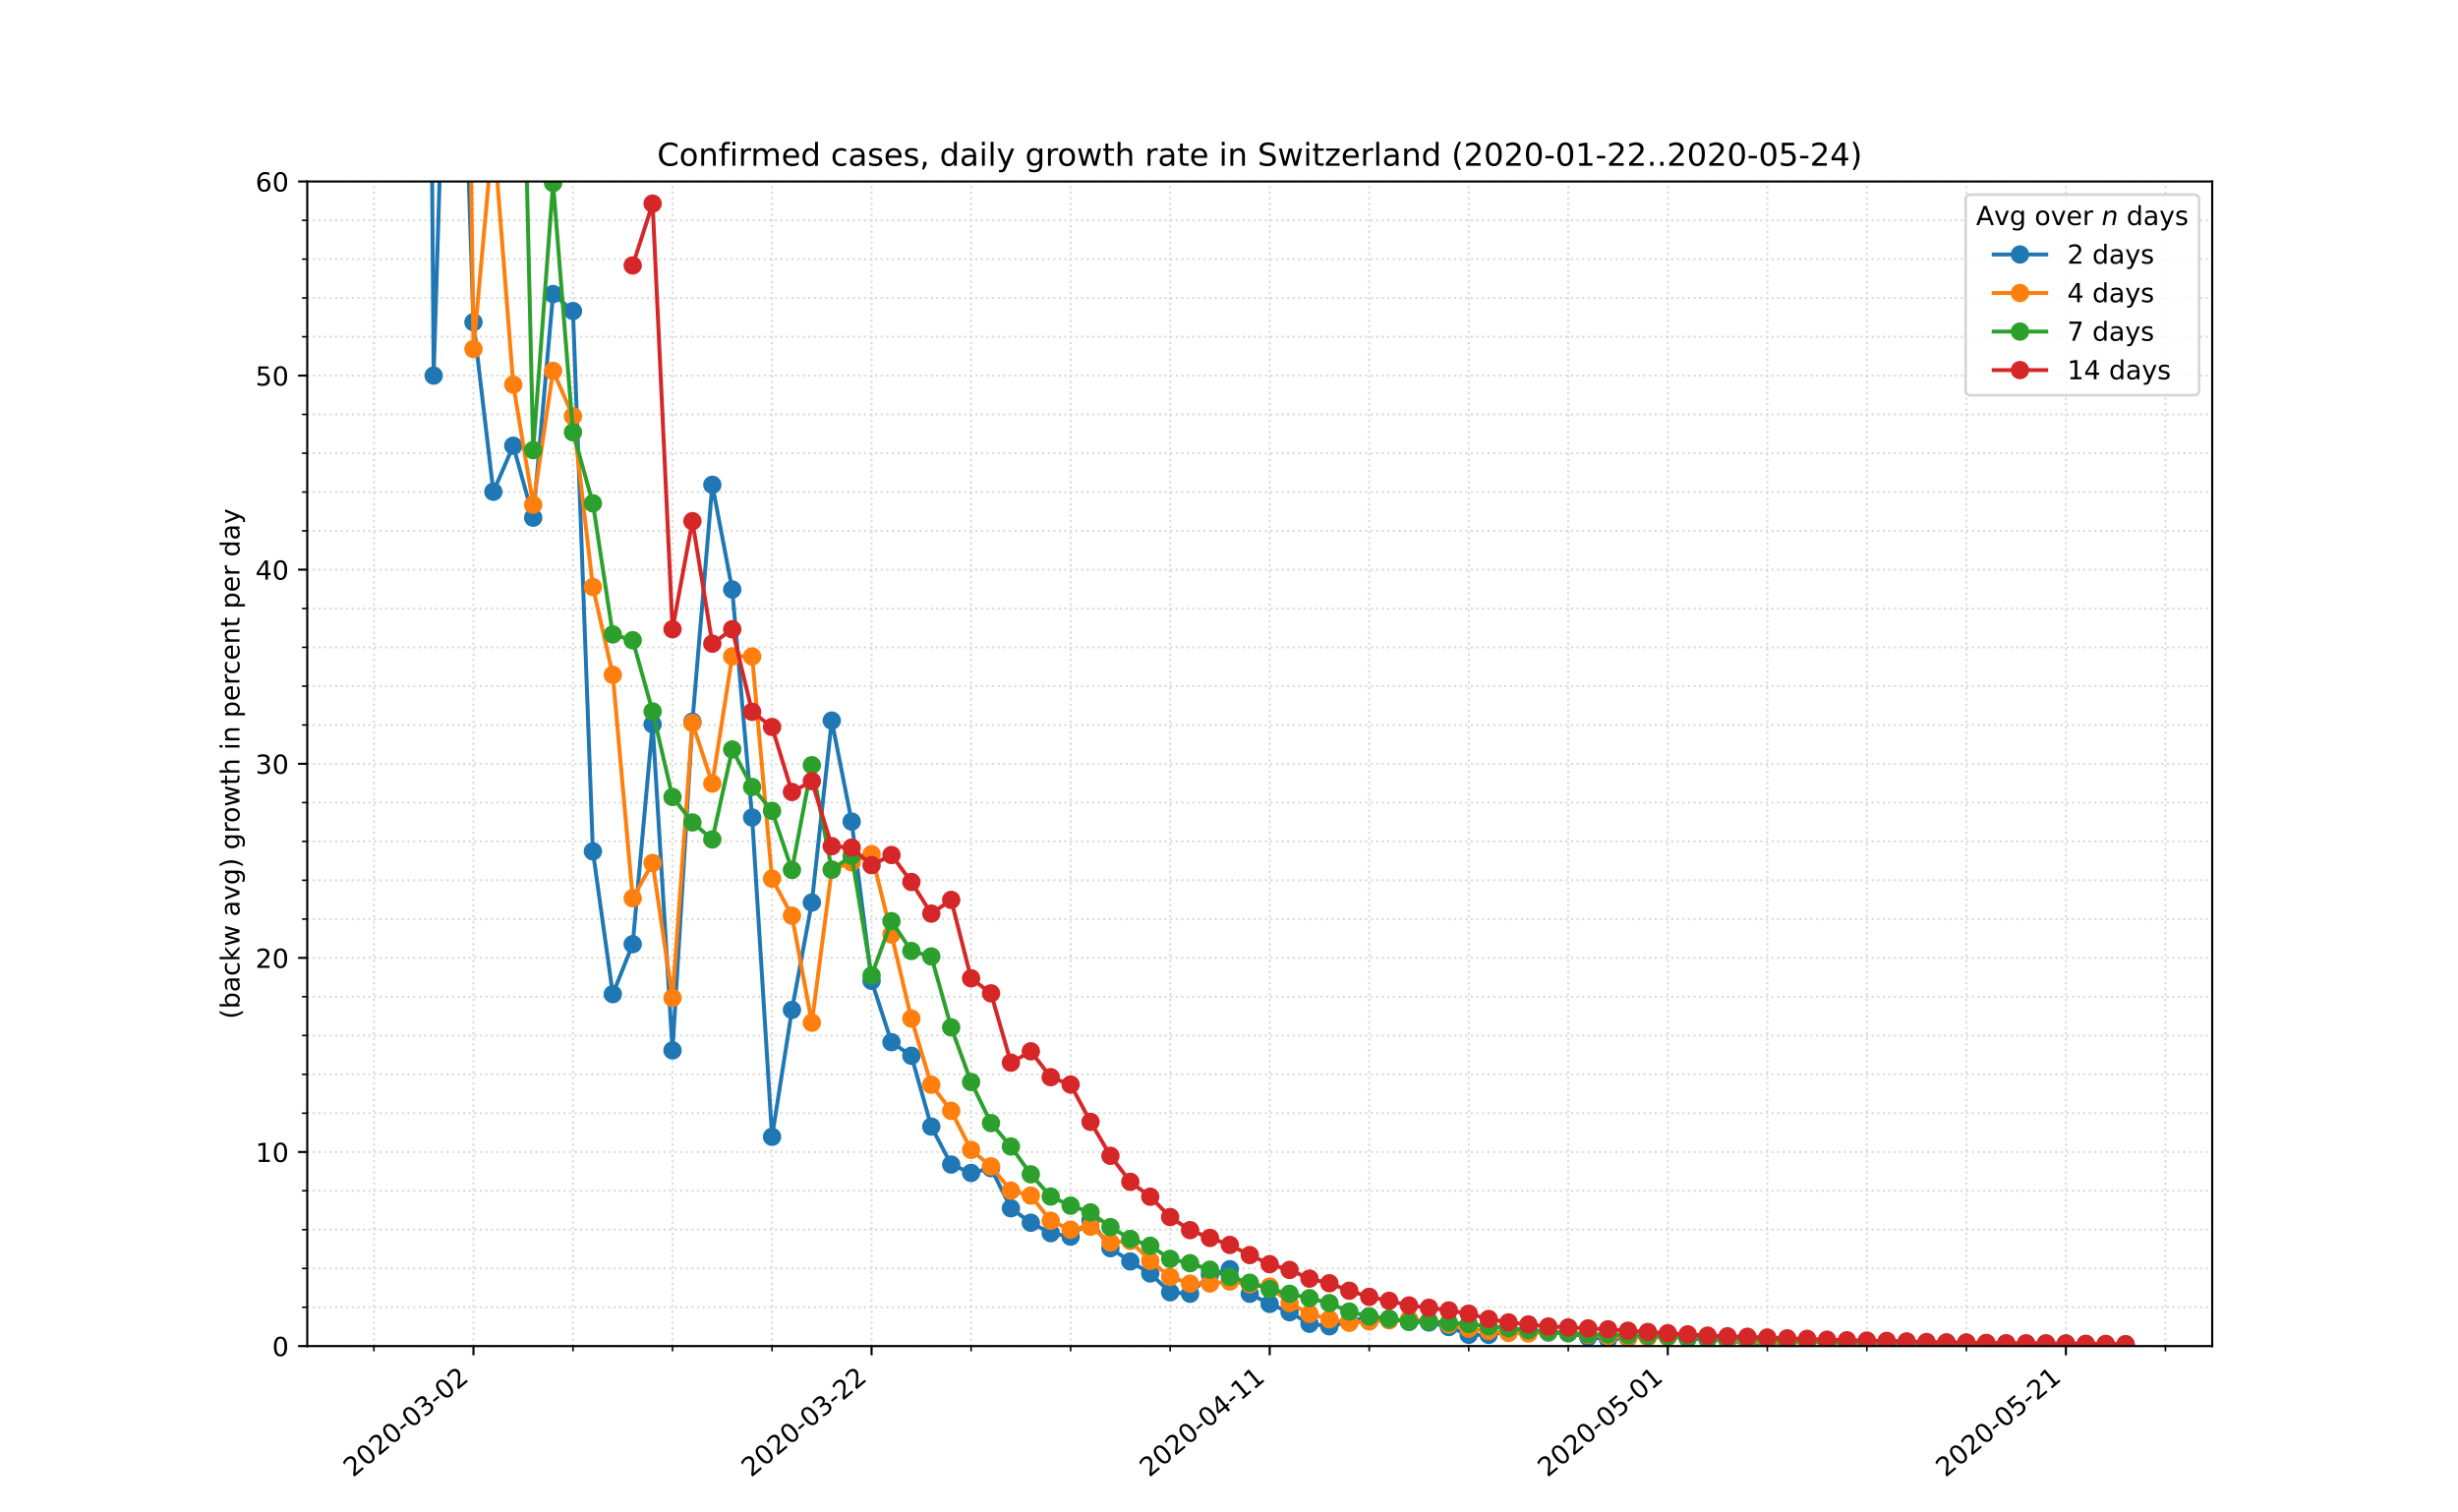 <?xml version="1.0" encoding="utf-8" standalone="no"?>
<!DOCTYPE svg PUBLIC "-//W3C//DTD SVG 1.1//EN"
  "http://www.w3.org/Graphics/SVG/1.1/DTD/svg11.dtd">
<!-- Created with matplotlib (https://matplotlib.org/) -->
<svg height="576pt" version="1.1" viewBox="0 0 936 576" width="936pt" xmlns="http://www.w3.org/2000/svg" xmlns:xlink="http://www.w3.org/1999/xlink">
 <defs>
  <style type="text/css">
*{stroke-linecap:butt;stroke-linejoin:round;}
  </style>
 </defs>
 <g id="figure_1">
  <g id="patch_1">
   <path d="M 0 576 
L 936 576 
L 936 0 
L 0 0 
z
" style="fill:#ffffff;"/>
  </g>
  <g id="axes_1">
   <g id="patch_2">
    <path d="M 117 512.64 
L 842.4 512.64 
L 842.4 69.12 
L 117 69.12 
z
" style="fill:#ffffff;"/>
   </g>
   <g id="matplotlib.axis_1">
    <g id="xtick_1">
     <g id="line2d_1">
      <path clip-path="url(#pb54b05caa8)" d="M 180.292 512.64 
L 180.292 69.12 
" style="fill:none;stroke:#d8dcd6;stroke-dasharray:0.8,1.32;stroke-dashoffset:0;stroke-width:0.8;"/>
     </g>
     <g id="line2d_2">
      <defs>
       <path d="M 0 0 
L 0 3.5 
" id="mee2109a2d1" style="stroke:#000000;stroke-width:0.8;"/>
      </defs>
      <g>
       <use style="stroke:#000000;stroke-width:0.8;" x="180.292" xlink:href="#mee2109a2d1" y="512.64"/>
      </g>
     </g>
     <g id="text_1">
      <!-- 2020-03-02 -->
      <defs>
       <path d="M 19.188 8.297 
L 53.609 8.297 
L 53.609 0 
L 7.328 0 
L 7.328 8.297 
Q 12.938 14.109 22.625 23.891 
Q 32.328 33.688 34.812 36.531 
Q 39.547 41.844 41.422 45.531 
Q 43.312 49.219 43.312 52.781 
Q 43.312 58.594 39.234 62.25 
Q 35.156 65.922 28.609 65.922 
Q 23.969 65.922 18.812 64.312 
Q 13.672 62.703 7.812 59.422 
L 7.812 69.391 
Q 13.766 71.781 18.938 73 
Q 24.125 74.219 28.422 74.219 
Q 39.75 74.219 46.484 68.547 
Q 53.219 62.891 53.219 53.422 
Q 53.219 48.922 51.531 44.891 
Q 49.859 40.875 45.406 35.406 
Q 44.188 33.984 37.641 27.219 
Q 31.109 20.453 19.188 8.297 
z
" id="DejaVuSans-50"/>
       <path d="M 31.781 66.406 
Q 24.172 66.406 20.328 58.906 
Q 16.5 51.422 16.5 36.375 
Q 16.5 21.391 20.328 13.891 
Q 24.172 6.391 31.781 6.391 
Q 39.453 6.391 43.281 13.891 
Q 47.125 21.391 47.125 36.375 
Q 47.125 51.422 43.281 58.906 
Q 39.453 66.406 31.781 66.406 
z
M 31.781 74.219 
Q 44.047 74.219 50.516 64.516 
Q 56.984 54.828 56.984 36.375 
Q 56.984 17.969 50.516 8.266 
Q 44.047 -1.422 31.781 -1.422 
Q 19.531 -1.422 13.062 8.266 
Q 6.594 17.969 6.594 36.375 
Q 6.594 54.828 13.062 64.516 
Q 19.531 74.219 31.781 74.219 
z
" id="DejaVuSans-48"/>
       <path d="M 4.891 31.391 
L 31.203 31.391 
L 31.203 23.391 
L 4.891 23.391 
z
" id="DejaVuSans-45"/>
       <path d="M 40.578 39.312 
Q 47.656 37.797 51.625 33 
Q 55.609 28.219 55.609 21.188 
Q 55.609 10.406 48.188 4.484 
Q 40.766 -1.422 27.094 -1.422 
Q 22.516 -1.422 17.656 -0.516 
Q 12.797 0.391 7.625 2.203 
L 7.625 11.719 
Q 11.719 9.328 16.594 8.109 
Q 21.484 6.891 26.812 6.891 
Q 36.078 6.891 40.938 10.547 
Q 45.797 14.203 45.797 21.188 
Q 45.797 27.641 41.281 31.266 
Q 36.766 34.906 28.719 34.906 
L 20.219 34.906 
L 20.219 43.016 
L 29.109 43.016 
Q 36.375 43.016 40.234 45.922 
Q 44.094 48.828 44.094 54.297 
Q 44.094 59.906 40.109 62.906 
Q 36.141 65.922 28.719 65.922 
Q 24.656 65.922 20.016 65.031 
Q 15.375 64.156 9.812 62.312 
L 9.812 71.094 
Q 15.438 72.656 20.344 73.438 
Q 25.25 74.219 29.594 74.219 
Q 40.828 74.219 47.359 69.109 
Q 53.906 64.016 53.906 55.328 
Q 53.906 49.266 50.438 45.094 
Q 46.969 40.922 40.578 39.312 
z
" id="DejaVuSans-51"/>
      </defs>
      <g transform="translate(134.437 562.817)rotate(-40)scale(0.1 -0.1)">
       <use xlink:href="#DejaVuSans-50"/>
       <use x="63.623" xlink:href="#DejaVuSans-48"/>
       <use x="127.246" xlink:href="#DejaVuSans-50"/>
       <use x="190.869" xlink:href="#DejaVuSans-48"/>
       <use x="254.492" xlink:href="#DejaVuSans-45"/>
       <use x="290.576" xlink:href="#DejaVuSans-48"/>
       <use x="354.199" xlink:href="#DejaVuSans-51"/>
       <use x="417.822" xlink:href="#DejaVuSans-45"/>
       <use x="453.906" xlink:href="#DejaVuSans-48"/>
       <use x="517.529" xlink:href="#DejaVuSans-50"/>
      </g>
     </g>
    </g>
    <g id="xtick_2">
     <g id="line2d_3">
      <path clip-path="url(#pb54b05caa8)" d="M 331.891 512.64 
L 331.891 69.12 
" style="fill:none;stroke:#d8dcd6;stroke-dasharray:0.8,1.32;stroke-dashoffset:0;stroke-width:0.8;"/>
     </g>
     <g id="line2d_4">
      <g>
       <use style="stroke:#000000;stroke-width:0.8;" x="331.891" xlink:href="#mee2109a2d1" y="512.64"/>
      </g>
     </g>
     <g id="text_2">
      <!-- 2020-03-22 -->
      <g transform="translate(286.035 562.817)rotate(-40)scale(0.1 -0.1)">
       <use xlink:href="#DejaVuSans-50"/>
       <use x="63.623" xlink:href="#DejaVuSans-48"/>
       <use x="127.246" xlink:href="#DejaVuSans-50"/>
       <use x="190.869" xlink:href="#DejaVuSans-48"/>
       <use x="254.492" xlink:href="#DejaVuSans-45"/>
       <use x="290.576" xlink:href="#DejaVuSans-48"/>
       <use x="354.199" xlink:href="#DejaVuSans-51"/>
       <use x="417.822" xlink:href="#DejaVuSans-45"/>
       <use x="453.906" xlink:href="#DejaVuSans-50"/>
       <use x="517.529" xlink:href="#DejaVuSans-50"/>
      </g>
     </g>
    </g>
    <g id="xtick_3">
     <g id="line2d_5">
      <path clip-path="url(#pb54b05caa8)" d="M 483.49 512.64 
L 483.49 69.12 
" style="fill:none;stroke:#d8dcd6;stroke-dasharray:0.8,1.32;stroke-dashoffset:0;stroke-width:0.8;"/>
     </g>
     <g id="line2d_6">
      <g>
       <use style="stroke:#000000;stroke-width:0.8;" x="483.49" xlink:href="#mee2109a2d1" y="512.64"/>
      </g>
     </g>
     <g id="text_3">
      <!-- 2020-04-11 -->
      <defs>
       <path d="M 37.797 64.312 
L 12.891 25.391 
L 37.797 25.391 
z
M 35.203 72.906 
L 47.609 72.906 
L 47.609 25.391 
L 58.016 25.391 
L 58.016 17.188 
L 47.609 17.188 
L 47.609 0 
L 37.797 0 
L 37.797 17.188 
L 4.891 17.188 
L 4.891 26.703 
z
" id="DejaVuSans-52"/>
       <path d="M 12.406 8.297 
L 28.516 8.297 
L 28.516 63.922 
L 10.984 60.406 
L 10.984 69.391 
L 28.422 72.906 
L 38.281 72.906 
L 38.281 8.297 
L 54.391 8.297 
L 54.391 0 
L 12.406 0 
z
" id="DejaVuSans-49"/>
      </defs>
      <g transform="translate(437.634 562.817)rotate(-40)scale(0.1 -0.1)">
       <use xlink:href="#DejaVuSans-50"/>
       <use x="63.623" xlink:href="#DejaVuSans-48"/>
       <use x="127.246" xlink:href="#DejaVuSans-50"/>
       <use x="190.869" xlink:href="#DejaVuSans-48"/>
       <use x="254.492" xlink:href="#DejaVuSans-45"/>
       <use x="290.576" xlink:href="#DejaVuSans-48"/>
       <use x="354.199" xlink:href="#DejaVuSans-52"/>
       <use x="417.822" xlink:href="#DejaVuSans-45"/>
       <use x="453.906" xlink:href="#DejaVuSans-49"/>
       <use x="517.529" xlink:href="#DejaVuSans-49"/>
      </g>
     </g>
    </g>
    <g id="xtick_4">
     <g id="line2d_7">
      <path clip-path="url(#pb54b05caa8)" d="M 635.089 512.64 
L 635.089 69.12 
" style="fill:none;stroke:#d8dcd6;stroke-dasharray:0.8,1.32;stroke-dashoffset:0;stroke-width:0.8;"/>
     </g>
     <g id="line2d_8">
      <g>
       <use style="stroke:#000000;stroke-width:0.8;" x="635.089" xlink:href="#mee2109a2d1" y="512.64"/>
      </g>
     </g>
     <g id="text_4">
      <!-- 2020-05-01 -->
      <defs>
       <path d="M 10.797 72.906 
L 49.516 72.906 
L 49.516 64.594 
L 19.828 64.594 
L 19.828 46.734 
Q 21.969 47.469 24.109 47.828 
Q 26.266 48.188 28.422 48.188 
Q 40.625 48.188 47.75 41.5 
Q 54.891 34.812 54.891 23.391 
Q 54.891 11.625 47.562 5.094 
Q 40.234 -1.422 26.906 -1.422 
Q 22.312 -1.422 17.547 -0.641 
Q 12.797 0.141 7.719 1.703 
L 7.719 11.625 
Q 12.109 9.234 16.797 8.062 
Q 21.484 6.891 26.703 6.891 
Q 35.156 6.891 40.078 11.328 
Q 45.016 15.766 45.016 23.391 
Q 45.016 31 40.078 35.438 
Q 35.156 39.891 26.703 39.891 
Q 22.75 39.891 18.812 39.016 
Q 14.891 38.141 10.797 36.281 
z
" id="DejaVuSans-53"/>
      </defs>
      <g transform="translate(589.233 562.817)rotate(-40)scale(0.1 -0.1)">
       <use xlink:href="#DejaVuSans-50"/>
       <use x="63.623" xlink:href="#DejaVuSans-48"/>
       <use x="127.246" xlink:href="#DejaVuSans-50"/>
       <use x="190.869" xlink:href="#DejaVuSans-48"/>
       <use x="254.492" xlink:href="#DejaVuSans-45"/>
       <use x="290.576" xlink:href="#DejaVuSans-48"/>
       <use x="354.199" xlink:href="#DejaVuSans-53"/>
       <use x="417.822" xlink:href="#DejaVuSans-45"/>
       <use x="453.906" xlink:href="#DejaVuSans-48"/>
       <use x="517.529" xlink:href="#DejaVuSans-49"/>
      </g>
     </g>
    </g>
    <g id="xtick_5">
     <g id="line2d_9">
      <path clip-path="url(#pb54b05caa8)" d="M 786.687 512.64 
L 786.687 69.12 
" style="fill:none;stroke:#d8dcd6;stroke-dasharray:0.8,1.32;stroke-dashoffset:0;stroke-width:0.8;"/>
     </g>
     <g id="line2d_10">
      <g>
       <use style="stroke:#000000;stroke-width:0.8;" x="786.687" xlink:href="#mee2109a2d1" y="512.64"/>
      </g>
     </g>
     <g id="text_5">
      <!-- 2020-05-21 -->
      <g transform="translate(740.832 562.817)rotate(-40)scale(0.1 -0.1)">
       <use xlink:href="#DejaVuSans-50"/>
       <use x="63.623" xlink:href="#DejaVuSans-48"/>
       <use x="127.246" xlink:href="#DejaVuSans-50"/>
       <use x="190.869" xlink:href="#DejaVuSans-48"/>
       <use x="254.492" xlink:href="#DejaVuSans-45"/>
       <use x="290.576" xlink:href="#DejaVuSans-48"/>
       <use x="354.199" xlink:href="#DejaVuSans-53"/>
       <use x="417.822" xlink:href="#DejaVuSans-45"/>
       <use x="453.906" xlink:href="#DejaVuSans-50"/>
       <use x="517.529" xlink:href="#DejaVuSans-49"/>
      </g>
     </g>
    </g>
    <g id="xtick_6">
     <g id="line2d_11">
      <path clip-path="url(#pb54b05caa8)" d="M 142.393 512.64 
L 142.393 69.12 
" style="fill:none;stroke:#d8dcd6;stroke-dasharray:0.8,1.32;stroke-dashoffset:0;stroke-width:0.8;"/>
     </g>
     <g id="line2d_12">
      <defs>
       <path d="M 0 0 
L 0 2 
" id="me321a14de9" style="stroke:#000000;stroke-width:0.6;"/>
      </defs>
      <g>
       <use style="stroke:#000000;stroke-width:0.6;" x="142.393" xlink:href="#me321a14de9" y="512.64"/>
      </g>
     </g>
    </g>
    <g id="xtick_7">
     <g id="line2d_13">
      <path clip-path="url(#pb54b05caa8)" d="M 218.192 512.64 
L 218.192 69.12 
" style="fill:none;stroke:#d8dcd6;stroke-dasharray:0.8,1.32;stroke-dashoffset:0;stroke-width:0.8;"/>
     </g>
     <g id="line2d_14">
      <g>
       <use style="stroke:#000000;stroke-width:0.6;" x="218.192" xlink:href="#me321a14de9" y="512.64"/>
      </g>
     </g>
    </g>
    <g id="xtick_8">
     <g id="line2d_15">
      <path clip-path="url(#pb54b05caa8)" d="M 256.092 512.64 
L 256.092 69.12 
" style="fill:none;stroke:#d8dcd6;stroke-dasharray:0.8,1.32;stroke-dashoffset:0;stroke-width:0.8;"/>
     </g>
     <g id="line2d_16">
      <g>
       <use style="stroke:#000000;stroke-width:0.6;" x="256.092" xlink:href="#me321a14de9" y="512.64"/>
      </g>
     </g>
    </g>
    <g id="xtick_9">
     <g id="line2d_17">
      <path clip-path="url(#pb54b05caa8)" d="M 293.992 512.64 
L 293.992 69.12 
" style="fill:none;stroke:#d8dcd6;stroke-dasharray:0.8,1.32;stroke-dashoffset:0;stroke-width:0.8;"/>
     </g>
     <g id="line2d_18">
      <g>
       <use style="stroke:#000000;stroke-width:0.6;" x="293.992" xlink:href="#me321a14de9" y="512.64"/>
      </g>
     </g>
    </g>
    <g id="xtick_10">
     <g id="line2d_19">
      <path clip-path="url(#pb54b05caa8)" d="M 369.791 512.64 
L 369.791 69.12 
" style="fill:none;stroke:#d8dcd6;stroke-dasharray:0.8,1.32;stroke-dashoffset:0;stroke-width:0.8;"/>
     </g>
     <g id="line2d_20">
      <g>
       <use style="stroke:#000000;stroke-width:0.6;" x="369.791" xlink:href="#me321a14de9" y="512.64"/>
      </g>
     </g>
    </g>
    <g id="xtick_11">
     <g id="line2d_21">
      <path clip-path="url(#pb54b05caa8)" d="M 407.691 512.64 
L 407.691 69.12 
" style="fill:none;stroke:#d8dcd6;stroke-dasharray:0.8,1.32;stroke-dashoffset:0;stroke-width:0.8;"/>
     </g>
     <g id="line2d_22">
      <g>
       <use style="stroke:#000000;stroke-width:0.6;" x="407.691" xlink:href="#me321a14de9" y="512.64"/>
      </g>
     </g>
    </g>
    <g id="xtick_12">
     <g id="line2d_23">
      <path clip-path="url(#pb54b05caa8)" d="M 445.59 512.64 
L 445.59 69.12 
" style="fill:none;stroke:#d8dcd6;stroke-dasharray:0.8,1.32;stroke-dashoffset:0;stroke-width:0.8;"/>
     </g>
     <g id="line2d_24">
      <g>
       <use style="stroke:#000000;stroke-width:0.6;" x="445.59" xlink:href="#me321a14de9" y="512.64"/>
      </g>
     </g>
    </g>
    <g id="xtick_13">
     <g id="line2d_25">
      <path clip-path="url(#pb54b05caa8)" d="M 521.39 512.64 
L 521.39 69.12 
" style="fill:none;stroke:#d8dcd6;stroke-dasharray:0.8,1.32;stroke-dashoffset:0;stroke-width:0.8;"/>
     </g>
     <g id="line2d_26">
      <g>
       <use style="stroke:#000000;stroke-width:0.6;" x="521.39" xlink:href="#me321a14de9" y="512.64"/>
      </g>
     </g>
    </g>
    <g id="xtick_14">
     <g id="line2d_27">
      <path clip-path="url(#pb54b05caa8)" d="M 559.289 512.64 
L 559.289 69.12 
" style="fill:none;stroke:#d8dcd6;stroke-dasharray:0.8,1.32;stroke-dashoffset:0;stroke-width:0.8;"/>
     </g>
     <g id="line2d_28">
      <g>
       <use style="stroke:#000000;stroke-width:0.6;" x="559.289" xlink:href="#me321a14de9" y="512.64"/>
      </g>
     </g>
    </g>
    <g id="xtick_15">
     <g id="line2d_29">
      <path clip-path="url(#pb54b05caa8)" d="M 597.189 512.64 
L 597.189 69.12 
" style="fill:none;stroke:#d8dcd6;stroke-dasharray:0.8,1.32;stroke-dashoffset:0;stroke-width:0.8;"/>
     </g>
     <g id="line2d_30">
      <g>
       <use style="stroke:#000000;stroke-width:0.6;" x="597.189" xlink:href="#me321a14de9" y="512.64"/>
      </g>
     </g>
    </g>
    <g id="xtick_16">
     <g id="line2d_31">
      <path clip-path="url(#pb54b05caa8)" d="M 672.988 512.64 
L 672.988 69.12 
" style="fill:none;stroke:#d8dcd6;stroke-dasharray:0.8,1.32;stroke-dashoffset:0;stroke-width:0.8;"/>
     </g>
     <g id="line2d_32">
      <g>
       <use style="stroke:#000000;stroke-width:0.6;" x="672.988" xlink:href="#me321a14de9" y="512.64"/>
      </g>
     </g>
    </g>
    <g id="xtick_17">
     <g id="line2d_33">
      <path clip-path="url(#pb54b05caa8)" d="M 710.888 512.64 
L 710.888 69.12 
" style="fill:none;stroke:#d8dcd6;stroke-dasharray:0.8,1.32;stroke-dashoffset:0;stroke-width:0.8;"/>
     </g>
     <g id="line2d_34">
      <g>
       <use style="stroke:#000000;stroke-width:0.6;" x="710.888" xlink:href="#me321a14de9" y="512.64"/>
      </g>
     </g>
    </g>
    <g id="xtick_18">
     <g id="line2d_35">
      <path clip-path="url(#pb54b05caa8)" d="M 748.788 512.64 
L 748.788 69.12 
" style="fill:none;stroke:#d8dcd6;stroke-dasharray:0.8,1.32;stroke-dashoffset:0;stroke-width:0.8;"/>
     </g>
     <g id="line2d_36">
      <g>
       <use style="stroke:#000000;stroke-width:0.6;" x="748.788" xlink:href="#me321a14de9" y="512.64"/>
      </g>
     </g>
    </g>
    <g id="xtick_19">
     <g id="line2d_37">
      <path clip-path="url(#pb54b05caa8)" d="M 824.587 512.64 
L 824.587 69.12 
" style="fill:none;stroke:#d8dcd6;stroke-dasharray:0.8,1.32;stroke-dashoffset:0;stroke-width:0.8;"/>
     </g>
     <g id="line2d_38">
      <g>
       <use style="stroke:#000000;stroke-width:0.6;" x="824.587" xlink:href="#me321a14de9" y="512.64"/>
      </g>
     </g>
    </g>
   </g>
   <g id="matplotlib.axis_2">
    <g id="ytick_1">
     <g id="line2d_39">
      <path clip-path="url(#pb54b05caa8)" d="M 117 512.64 
L 842.4 512.64 
" style="fill:none;stroke:#d8dcd6;stroke-dasharray:0.8,1.32;stroke-dashoffset:0;stroke-width:0.8;"/>
     </g>
     <g id="line2d_40">
      <defs>
       <path d="M 0 0 
L -3.5 0 
" id="mf26f32892b" style="stroke:#000000;stroke-width:0.8;"/>
      </defs>
      <g>
       <use style="stroke:#000000;stroke-width:0.8;" x="117" xlink:href="#mf26f32892b" y="512.64"/>
      </g>
     </g>
     <g id="text_6">
      <!-- 0 -->
      <g transform="translate(103.638 516.439)scale(0.1 -0.1)">
       <use xlink:href="#DejaVuSans-48"/>
      </g>
     </g>
    </g>
    <g id="ytick_2">
     <g id="line2d_41">
      <path clip-path="url(#pb54b05caa8)" d="M 117 438.72 
L 842.4 438.72 
" style="fill:none;stroke:#d8dcd6;stroke-dasharray:0.8,1.32;stroke-dashoffset:0;stroke-width:0.8;"/>
     </g>
     <g id="line2d_42">
      <g>
       <use style="stroke:#000000;stroke-width:0.8;" x="117" xlink:href="#mf26f32892b" y="438.72"/>
      </g>
     </g>
     <g id="text_7">
      <!-- 10 -->
      <g transform="translate(97.275 442.519)scale(0.1 -0.1)">
       <use xlink:href="#DejaVuSans-49"/>
       <use x="63.623" xlink:href="#DejaVuSans-48"/>
      </g>
     </g>
    </g>
    <g id="ytick_3">
     <g id="line2d_43">
      <path clip-path="url(#pb54b05caa8)" d="M 117 364.8 
L 842.4 364.8 
" style="fill:none;stroke:#d8dcd6;stroke-dasharray:0.8,1.32;stroke-dashoffset:0;stroke-width:0.8;"/>
     </g>
     <g id="line2d_44">
      <g>
       <use style="stroke:#000000;stroke-width:0.8;" x="117" xlink:href="#mf26f32892b" y="364.8"/>
      </g>
     </g>
     <g id="text_8">
      <!-- 20 -->
      <g transform="translate(97.275 368.599)scale(0.1 -0.1)">
       <use xlink:href="#DejaVuSans-50"/>
       <use x="63.623" xlink:href="#DejaVuSans-48"/>
      </g>
     </g>
    </g>
    <g id="ytick_4">
     <g id="line2d_45">
      <path clip-path="url(#pb54b05caa8)" d="M 117 290.88 
L 842.4 290.88 
" style="fill:none;stroke:#d8dcd6;stroke-dasharray:0.8,1.32;stroke-dashoffset:0;stroke-width:0.8;"/>
     </g>
     <g id="line2d_46">
      <g>
       <use style="stroke:#000000;stroke-width:0.8;" x="117" xlink:href="#mf26f32892b" y="290.88"/>
      </g>
     </g>
     <g id="text_9">
      <!-- 30 -->
      <g transform="translate(97.275 294.679)scale(0.1 -0.1)">
       <use xlink:href="#DejaVuSans-51"/>
       <use x="63.623" xlink:href="#DejaVuSans-48"/>
      </g>
     </g>
    </g>
    <g id="ytick_5">
     <g id="line2d_47">
      <path clip-path="url(#pb54b05caa8)" d="M 117 216.96 
L 842.4 216.96 
" style="fill:none;stroke:#d8dcd6;stroke-dasharray:0.8,1.32;stroke-dashoffset:0;stroke-width:0.8;"/>
     </g>
     <g id="line2d_48">
      <g>
       <use style="stroke:#000000;stroke-width:0.8;" x="117" xlink:href="#mf26f32892b" y="216.96"/>
      </g>
     </g>
     <g id="text_10">
      <!-- 40 -->
      <g transform="translate(97.275 220.759)scale(0.1 -0.1)">
       <use xlink:href="#DejaVuSans-52"/>
       <use x="63.623" xlink:href="#DejaVuSans-48"/>
      </g>
     </g>
    </g>
    <g id="ytick_6">
     <g id="line2d_49">
      <path clip-path="url(#pb54b05caa8)" d="M 117 143.04 
L 842.4 143.04 
" style="fill:none;stroke:#d8dcd6;stroke-dasharray:0.8,1.32;stroke-dashoffset:0;stroke-width:0.8;"/>
     </g>
     <g id="line2d_50">
      <g>
       <use style="stroke:#000000;stroke-width:0.8;" x="117" xlink:href="#mf26f32892b" y="143.04"/>
      </g>
     </g>
     <g id="text_11">
      <!-- 50 -->
      <g transform="translate(97.275 146.839)scale(0.1 -0.1)">
       <use xlink:href="#DejaVuSans-53"/>
       <use x="63.623" xlink:href="#DejaVuSans-48"/>
      </g>
     </g>
    </g>
    <g id="ytick_7">
     <g id="line2d_51">
      <path clip-path="url(#pb54b05caa8)" d="M 117 69.12 
L 842.4 69.12 
" style="fill:none;stroke:#d8dcd6;stroke-dasharray:0.8,1.32;stroke-dashoffset:0;stroke-width:0.8;"/>
     </g>
     <g id="line2d_52">
      <g>
       <use style="stroke:#000000;stroke-width:0.8;" x="117" xlink:href="#mf26f32892b" y="69.12"/>
      </g>
     </g>
     <g id="text_12">
      <!-- 60 -->
      <defs>
       <path d="M 33.016 40.375 
Q 26.375 40.375 22.484 35.828 
Q 18.609 31.297 18.609 23.391 
Q 18.609 15.531 22.484 10.953 
Q 26.375 6.391 33.016 6.391 
Q 39.656 6.391 43.531 10.953 
Q 47.406 15.531 47.406 23.391 
Q 47.406 31.297 43.531 35.828 
Q 39.656 40.375 33.016 40.375 
z
M 52.594 71.297 
L 52.594 62.312 
Q 48.875 64.062 45.094 64.984 
Q 41.312 65.922 37.594 65.922 
Q 27.828 65.922 22.672 59.328 
Q 17.531 52.734 16.797 39.406 
Q 19.672 43.656 24.016 45.922 
Q 28.375 48.188 33.594 48.188 
Q 44.578 48.188 50.953 41.516 
Q 57.328 34.859 57.328 23.391 
Q 57.328 12.156 50.688 5.359 
Q 44.047 -1.422 33.016 -1.422 
Q 20.359 -1.422 13.672 8.266 
Q 6.984 17.969 6.984 36.375 
Q 6.984 53.656 15.188 63.938 
Q 23.391 74.219 37.203 74.219 
Q 40.922 74.219 44.703 73.484 
Q 48.484 72.75 52.594 71.297 
z
" id="DejaVuSans-54"/>
      </defs>
      <g transform="translate(97.275 72.919)scale(0.1 -0.1)">
       <use xlink:href="#DejaVuSans-54"/>
       <use x="63.623" xlink:href="#DejaVuSans-48"/>
      </g>
     </g>
    </g>
    <g id="ytick_8">
     <g id="line2d_53">
      <path clip-path="url(#pb54b05caa8)" d="M 117 497.856 
L 842.4 497.856 
" style="fill:none;stroke:#d8dcd6;stroke-dasharray:0.8,1.32;stroke-dashoffset:0;stroke-width:0.8;"/>
     </g>
     <g id="line2d_54">
      <defs>
       <path d="M 0 0 
L -2 0 
" id="m2a88c67c87" style="stroke:#000000;stroke-width:0.6;"/>
      </defs>
      <g>
       <use style="stroke:#000000;stroke-width:0.6;" x="117" xlink:href="#m2a88c67c87" y="497.856"/>
      </g>
     </g>
    </g>
    <g id="ytick_9">
     <g id="line2d_55">
      <path clip-path="url(#pb54b05caa8)" d="M 117 483.072 
L 842.4 483.072 
" style="fill:none;stroke:#d8dcd6;stroke-dasharray:0.8,1.32;stroke-dashoffset:0;stroke-width:0.8;"/>
     </g>
     <g id="line2d_56">
      <g>
       <use style="stroke:#000000;stroke-width:0.6;" x="117" xlink:href="#m2a88c67c87" y="483.072"/>
      </g>
     </g>
    </g>
    <g id="ytick_10">
     <g id="line2d_57">
      <path clip-path="url(#pb54b05caa8)" d="M 117 468.288 
L 842.4 468.288 
" style="fill:none;stroke:#d8dcd6;stroke-dasharray:0.8,1.32;stroke-dashoffset:0;stroke-width:0.8;"/>
     </g>
     <g id="line2d_58">
      <g>
       <use style="stroke:#000000;stroke-width:0.6;" x="117" xlink:href="#m2a88c67c87" y="468.288"/>
      </g>
     </g>
    </g>
    <g id="ytick_11">
     <g id="line2d_59">
      <path clip-path="url(#pb54b05caa8)" d="M 117 453.504 
L 842.4 453.504 
" style="fill:none;stroke:#d8dcd6;stroke-dasharray:0.8,1.32;stroke-dashoffset:0;stroke-width:0.8;"/>
     </g>
     <g id="line2d_60">
      <g>
       <use style="stroke:#000000;stroke-width:0.6;" x="117" xlink:href="#m2a88c67c87" y="453.504"/>
      </g>
     </g>
    </g>
    <g id="ytick_12">
     <g id="line2d_61">
      <path clip-path="url(#pb54b05caa8)" d="M 117 423.936 
L 842.4 423.936 
" style="fill:none;stroke:#d8dcd6;stroke-dasharray:0.8,1.32;stroke-dashoffset:0;stroke-width:0.8;"/>
     </g>
     <g id="line2d_62">
      <g>
       <use style="stroke:#000000;stroke-width:0.6;" x="117" xlink:href="#m2a88c67c87" y="423.936"/>
      </g>
     </g>
    </g>
    <g id="ytick_13">
     <g id="line2d_63">
      <path clip-path="url(#pb54b05caa8)" d="M 117 409.152 
L 842.4 409.152 
" style="fill:none;stroke:#d8dcd6;stroke-dasharray:0.8,1.32;stroke-dashoffset:0;stroke-width:0.8;"/>
     </g>
     <g id="line2d_64">
      <g>
       <use style="stroke:#000000;stroke-width:0.6;" x="117" xlink:href="#m2a88c67c87" y="409.152"/>
      </g>
     </g>
    </g>
    <g id="ytick_14">
     <g id="line2d_65">
      <path clip-path="url(#pb54b05caa8)" d="M 117 394.368 
L 842.4 394.368 
" style="fill:none;stroke:#d8dcd6;stroke-dasharray:0.8,1.32;stroke-dashoffset:0;stroke-width:0.8;"/>
     </g>
     <g id="line2d_66">
      <g>
       <use style="stroke:#000000;stroke-width:0.6;" x="117" xlink:href="#m2a88c67c87" y="394.368"/>
      </g>
     </g>
    </g>
    <g id="ytick_15">
     <g id="line2d_67">
      <path clip-path="url(#pb54b05caa8)" d="M 117 379.584 
L 842.4 379.584 
" style="fill:none;stroke:#d8dcd6;stroke-dasharray:0.8,1.32;stroke-dashoffset:0;stroke-width:0.8;"/>
     </g>
     <g id="line2d_68">
      <g>
       <use style="stroke:#000000;stroke-width:0.6;" x="117" xlink:href="#m2a88c67c87" y="379.584"/>
      </g>
     </g>
    </g>
    <g id="ytick_16">
     <g id="line2d_69">
      <path clip-path="url(#pb54b05caa8)" d="M 117 350.016 
L 842.4 350.016 
" style="fill:none;stroke:#d8dcd6;stroke-dasharray:0.8,1.32;stroke-dashoffset:0;stroke-width:0.8;"/>
     </g>
     <g id="line2d_70">
      <g>
       <use style="stroke:#000000;stroke-width:0.6;" x="117" xlink:href="#m2a88c67c87" y="350.016"/>
      </g>
     </g>
    </g>
    <g id="ytick_17">
     <g id="line2d_71">
      <path clip-path="url(#pb54b05caa8)" d="M 117 335.232 
L 842.4 335.232 
" style="fill:none;stroke:#d8dcd6;stroke-dasharray:0.8,1.32;stroke-dashoffset:0;stroke-width:0.8;"/>
     </g>
     <g id="line2d_72">
      <g>
       <use style="stroke:#000000;stroke-width:0.6;" x="117" xlink:href="#m2a88c67c87" y="335.232"/>
      </g>
     </g>
    </g>
    <g id="ytick_18">
     <g id="line2d_73">
      <path clip-path="url(#pb54b05caa8)" d="M 117 320.448 
L 842.4 320.448 
" style="fill:none;stroke:#d8dcd6;stroke-dasharray:0.8,1.32;stroke-dashoffset:0;stroke-width:0.8;"/>
     </g>
     <g id="line2d_74">
      <g>
       <use style="stroke:#000000;stroke-width:0.6;" x="117" xlink:href="#m2a88c67c87" y="320.448"/>
      </g>
     </g>
    </g>
    <g id="ytick_19">
     <g id="line2d_75">
      <path clip-path="url(#pb54b05caa8)" d="M 117 305.664 
L 842.4 305.664 
" style="fill:none;stroke:#d8dcd6;stroke-dasharray:0.8,1.32;stroke-dashoffset:0;stroke-width:0.8;"/>
     </g>
     <g id="line2d_76">
      <g>
       <use style="stroke:#000000;stroke-width:0.6;" x="117" xlink:href="#m2a88c67c87" y="305.664"/>
      </g>
     </g>
    </g>
    <g id="ytick_20">
     <g id="line2d_77">
      <path clip-path="url(#pb54b05caa8)" d="M 117 276.096 
L 842.4 276.096 
" style="fill:none;stroke:#d8dcd6;stroke-dasharray:0.8,1.32;stroke-dashoffset:0;stroke-width:0.8;"/>
     </g>
     <g id="line2d_78">
      <g>
       <use style="stroke:#000000;stroke-width:0.6;" x="117" xlink:href="#m2a88c67c87" y="276.096"/>
      </g>
     </g>
    </g>
    <g id="ytick_21">
     <g id="line2d_79">
      <path clip-path="url(#pb54b05caa8)" d="M 117 261.312 
L 842.4 261.312 
" style="fill:none;stroke:#d8dcd6;stroke-dasharray:0.8,1.32;stroke-dashoffset:0;stroke-width:0.8;"/>
     </g>
     <g id="line2d_80">
      <g>
       <use style="stroke:#000000;stroke-width:0.6;" x="117" xlink:href="#m2a88c67c87" y="261.312"/>
      </g>
     </g>
    </g>
    <g id="ytick_22">
     <g id="line2d_81">
      <path clip-path="url(#pb54b05caa8)" d="M 117 246.528 
L 842.4 246.528 
" style="fill:none;stroke:#d8dcd6;stroke-dasharray:0.8,1.32;stroke-dashoffset:0;stroke-width:0.8;"/>
     </g>
     <g id="line2d_82">
      <g>
       <use style="stroke:#000000;stroke-width:0.6;" x="117" xlink:href="#m2a88c67c87" y="246.528"/>
      </g>
     </g>
    </g>
    <g id="ytick_23">
     <g id="line2d_83">
      <path clip-path="url(#pb54b05caa8)" d="M 117 231.744 
L 842.4 231.744 
" style="fill:none;stroke:#d8dcd6;stroke-dasharray:0.8,1.32;stroke-dashoffset:0;stroke-width:0.8;"/>
     </g>
     <g id="line2d_84">
      <g>
       <use style="stroke:#000000;stroke-width:0.6;" x="117" xlink:href="#m2a88c67c87" y="231.744"/>
      </g>
     </g>
    </g>
    <g id="ytick_24">
     <g id="line2d_85">
      <path clip-path="url(#pb54b05caa8)" d="M 117 202.176 
L 842.4 202.176 
" style="fill:none;stroke:#d8dcd6;stroke-dasharray:0.8,1.32;stroke-dashoffset:0;stroke-width:0.8;"/>
     </g>
     <g id="line2d_86">
      <g>
       <use style="stroke:#000000;stroke-width:0.6;" x="117" xlink:href="#m2a88c67c87" y="202.176"/>
      </g>
     </g>
    </g>
    <g id="ytick_25">
     <g id="line2d_87">
      <path clip-path="url(#pb54b05caa8)" d="M 117 187.392 
L 842.4 187.392 
" style="fill:none;stroke:#d8dcd6;stroke-dasharray:0.8,1.32;stroke-dashoffset:0;stroke-width:0.8;"/>
     </g>
     <g id="line2d_88">
      <g>
       <use style="stroke:#000000;stroke-width:0.6;" x="117" xlink:href="#m2a88c67c87" y="187.392"/>
      </g>
     </g>
    </g>
    <g id="ytick_26">
     <g id="line2d_89">
      <path clip-path="url(#pb54b05caa8)" d="M 117 172.608 
L 842.4 172.608 
" style="fill:none;stroke:#d8dcd6;stroke-dasharray:0.8,1.32;stroke-dashoffset:0;stroke-width:0.8;"/>
     </g>
     <g id="line2d_90">
      <g>
       <use style="stroke:#000000;stroke-width:0.6;" x="117" xlink:href="#m2a88c67c87" y="172.608"/>
      </g>
     </g>
    </g>
    <g id="ytick_27">
     <g id="line2d_91">
      <path clip-path="url(#pb54b05caa8)" d="M 117 157.824 
L 842.4 157.824 
" style="fill:none;stroke:#d8dcd6;stroke-dasharray:0.8,1.32;stroke-dashoffset:0;stroke-width:0.8;"/>
     </g>
     <g id="line2d_92">
      <g>
       <use style="stroke:#000000;stroke-width:0.6;" x="117" xlink:href="#m2a88c67c87" y="157.824"/>
      </g>
     </g>
    </g>
    <g id="ytick_28">
     <g id="line2d_93">
      <path clip-path="url(#pb54b05caa8)" d="M 117 128.256 
L 842.4 128.256 
" style="fill:none;stroke:#d8dcd6;stroke-dasharray:0.8,1.32;stroke-dashoffset:0;stroke-width:0.8;"/>
     </g>
     <g id="line2d_94">
      <g>
       <use style="stroke:#000000;stroke-width:0.6;" x="117" xlink:href="#m2a88c67c87" y="128.256"/>
      </g>
     </g>
    </g>
    <g id="ytick_29">
     <g id="line2d_95">
      <path clip-path="url(#pb54b05caa8)" d="M 117 113.472 
L 842.4 113.472 
" style="fill:none;stroke:#d8dcd6;stroke-dasharray:0.8,1.32;stroke-dashoffset:0;stroke-width:0.8;"/>
     </g>
     <g id="line2d_96">
      <g>
       <use style="stroke:#000000;stroke-width:0.6;" x="117" xlink:href="#m2a88c67c87" y="113.472"/>
      </g>
     </g>
    </g>
    <g id="ytick_30">
     <g id="line2d_97">
      <path clip-path="url(#pb54b05caa8)" d="M 117 98.688 
L 842.4 98.688 
" style="fill:none;stroke:#d8dcd6;stroke-dasharray:0.8,1.32;stroke-dashoffset:0;stroke-width:0.8;"/>
     </g>
     <g id="line2d_98">
      <g>
       <use style="stroke:#000000;stroke-width:0.6;" x="117" xlink:href="#m2a88c67c87" y="98.688"/>
      </g>
     </g>
    </g>
    <g id="ytick_31">
     <g id="line2d_99">
      <path clip-path="url(#pb54b05caa8)" d="M 117 83.904 
L 842.4 83.904 
" style="fill:none;stroke:#d8dcd6;stroke-dasharray:0.8,1.32;stroke-dashoffset:0;stroke-width:0.8;"/>
     </g>
     <g id="line2d_100">
      <g>
       <use style="stroke:#000000;stroke-width:0.6;" x="117" xlink:href="#m2a88c67c87" y="83.904"/>
      </g>
     </g>
    </g>
    <g id="text_13">
     <!-- (backw avg) growth in percent per day -->
     <defs>
      <path d="M 31 75.875 
Q 24.469 64.656 21.281 53.656 
Q 18.109 42.672 18.109 31.391 
Q 18.109 20.125 21.312 9.062 
Q 24.516 -2 31 -13.188 
L 23.188 -13.188 
Q 15.875 -1.703 12.234 9.375 
Q 8.594 20.453 8.594 31.391 
Q 8.594 42.281 12.203 53.312 
Q 15.828 64.359 23.188 75.875 
z
" id="DejaVuSans-40"/>
      <path d="M 48.688 27.297 
Q 48.688 37.203 44.609 42.844 
Q 40.531 48.484 33.406 48.484 
Q 26.266 48.484 22.188 42.844 
Q 18.109 37.203 18.109 27.297 
Q 18.109 17.391 22.188 11.75 
Q 26.266 6.109 33.406 6.109 
Q 40.531 6.109 44.609 11.75 
Q 48.688 17.391 48.688 27.297 
z
M 18.109 46.391 
Q 20.953 51.266 25.266 53.625 
Q 29.594 56 35.594 56 
Q 45.562 56 51.781 48.094 
Q 58.016 40.188 58.016 27.297 
Q 58.016 14.406 51.781 6.484 
Q 45.562 -1.422 35.594 -1.422 
Q 29.594 -1.422 25.266 0.953 
Q 20.953 3.328 18.109 8.203 
L 18.109 0 
L 9.078 0 
L 9.078 75.984 
L 18.109 75.984 
z
" id="DejaVuSans-98"/>
      <path d="M 34.281 27.484 
Q 23.391 27.484 19.188 25 
Q 14.984 22.516 14.984 16.5 
Q 14.984 11.719 18.141 8.906 
Q 21.297 6.109 26.703 6.109 
Q 34.188 6.109 38.703 11.406 
Q 43.219 16.703 43.219 25.484 
L 43.219 27.484 
z
M 52.203 31.203 
L 52.203 0 
L 43.219 0 
L 43.219 8.297 
Q 40.141 3.328 35.547 0.953 
Q 30.953 -1.422 24.312 -1.422 
Q 15.922 -1.422 10.953 3.297 
Q 6 8.016 6 15.922 
Q 6 25.141 12.172 29.828 
Q 18.359 34.516 30.609 34.516 
L 43.219 34.516 
L 43.219 35.406 
Q 43.219 41.609 39.141 45 
Q 35.062 48.391 27.688 48.391 
Q 23 48.391 18.547 47.266 
Q 14.109 46.141 10.016 43.891 
L 10.016 52.203 
Q 14.938 54.109 19.578 55.047 
Q 24.219 56 28.609 56 
Q 40.484 56 46.344 49.844 
Q 52.203 43.703 52.203 31.203 
z
" id="DejaVuSans-97"/>
      <path d="M 48.781 52.594 
L 48.781 44.188 
Q 44.969 46.297 41.141 47.344 
Q 37.312 48.391 33.406 48.391 
Q 24.656 48.391 19.812 42.844 
Q 14.984 37.312 14.984 27.297 
Q 14.984 17.281 19.812 11.734 
Q 24.656 6.203 33.406 6.203 
Q 37.312 6.203 41.141 7.25 
Q 44.969 8.297 48.781 10.406 
L 48.781 2.094 
Q 45.016 0.344 40.984 -0.531 
Q 36.969 -1.422 32.422 -1.422 
Q 20.062 -1.422 12.781 6.344 
Q 5.516 14.109 5.516 27.297 
Q 5.516 40.672 12.859 48.328 
Q 20.219 56 33.016 56 
Q 37.156 56 41.109 55.141 
Q 45.062 54.297 48.781 52.594 
z
" id="DejaVuSans-99"/>
      <path d="M 9.078 75.984 
L 18.109 75.984 
L 18.109 31.109 
L 44.922 54.688 
L 56.391 54.688 
L 27.391 29.109 
L 57.625 0 
L 45.906 0 
L 18.109 26.703 
L 18.109 0 
L 9.078 0 
z
" id="DejaVuSans-107"/>
      <path d="M 4.203 54.688 
L 13.188 54.688 
L 24.422 12.016 
L 35.594 54.688 
L 46.188 54.688 
L 57.422 12.016 
L 68.609 54.688 
L 77.594 54.688 
L 63.281 0 
L 52.688 0 
L 40.922 44.828 
L 29.109 0 
L 18.5 0 
z
" id="DejaVuSans-119"/>
      <path id="DejaVuSans-32"/>
      <path d="M 2.984 54.688 
L 12.5 54.688 
L 29.594 8.797 
L 46.688 54.688 
L 56.203 54.688 
L 35.688 0 
L 23.484 0 
z
" id="DejaVuSans-118"/>
      <path d="M 45.406 27.984 
Q 45.406 37.75 41.375 43.109 
Q 37.359 48.484 30.078 48.484 
Q 22.859 48.484 18.828 43.109 
Q 14.797 37.75 14.797 27.984 
Q 14.797 18.266 18.828 12.891 
Q 22.859 7.516 30.078 7.516 
Q 37.359 7.516 41.375 12.891 
Q 45.406 18.266 45.406 27.984 
z
M 54.391 6.781 
Q 54.391 -7.172 48.188 -13.984 
Q 42 -20.797 29.203 -20.797 
Q 24.469 -20.797 20.266 -20.094 
Q 16.062 -19.391 12.109 -17.922 
L 12.109 -9.188 
Q 16.062 -11.328 19.922 -12.344 
Q 23.781 -13.375 27.781 -13.375 
Q 36.625 -13.375 41.016 -8.766 
Q 45.406 -4.156 45.406 5.172 
L 45.406 9.625 
Q 42.625 4.781 38.281 2.391 
Q 33.938 0 27.875 0 
Q 17.828 0 11.672 7.656 
Q 5.516 15.328 5.516 27.984 
Q 5.516 40.672 11.672 48.328 
Q 17.828 56 27.875 56 
Q 33.938 56 38.281 53.609 
Q 42.625 51.219 45.406 46.391 
L 45.406 54.688 
L 54.391 54.688 
z
" id="DejaVuSans-103"/>
      <path d="M 8.016 75.875 
L 15.828 75.875 
Q 23.141 64.359 26.781 53.312 
Q 30.422 42.281 30.422 31.391 
Q 30.422 20.453 26.781 9.375 
Q 23.141 -1.703 15.828 -13.188 
L 8.016 -13.188 
Q 14.5 -2 17.703 9.062 
Q 20.906 20.125 20.906 31.391 
Q 20.906 42.672 17.703 53.656 
Q 14.5 64.656 8.016 75.875 
z
" id="DejaVuSans-41"/>
      <path d="M 41.109 46.297 
Q 39.594 47.172 37.812 47.578 
Q 36.031 48 33.891 48 
Q 26.266 48 22.188 43.047 
Q 18.109 38.094 18.109 28.812 
L 18.109 0 
L 9.078 0 
L 9.078 54.688 
L 18.109 54.688 
L 18.109 46.188 
Q 20.953 51.172 25.484 53.578 
Q 30.031 56 36.531 56 
Q 37.453 56 38.578 55.875 
Q 39.703 55.766 41.062 55.516 
z
" id="DejaVuSans-114"/>
      <path d="M 30.609 48.391 
Q 23.391 48.391 19.188 42.75 
Q 14.984 37.109 14.984 27.297 
Q 14.984 17.484 19.156 11.844 
Q 23.344 6.203 30.609 6.203 
Q 37.797 6.203 41.984 11.859 
Q 46.188 17.531 46.188 27.297 
Q 46.188 37.016 41.984 42.703 
Q 37.797 48.391 30.609 48.391 
z
M 30.609 56 
Q 42.328 56 49.016 48.375 
Q 55.719 40.766 55.719 27.297 
Q 55.719 13.875 49.016 6.219 
Q 42.328 -1.422 30.609 -1.422 
Q 18.844 -1.422 12.172 6.219 
Q 5.516 13.875 5.516 27.297 
Q 5.516 40.766 12.172 48.375 
Q 18.844 56 30.609 56 
z
" id="DejaVuSans-111"/>
      <path d="M 18.312 70.219 
L 18.312 54.688 
L 36.812 54.688 
L 36.812 47.703 
L 18.312 47.703 
L 18.312 18.016 
Q 18.312 11.328 20.141 9.422 
Q 21.969 7.516 27.594 7.516 
L 36.812 7.516 
L 36.812 0 
L 27.594 0 
Q 17.188 0 13.234 3.875 
Q 9.281 7.766 9.281 18.016 
L 9.281 47.703 
L 2.688 47.703 
L 2.688 54.688 
L 9.281 54.688 
L 9.281 70.219 
z
" id="DejaVuSans-116"/>
      <path d="M 54.891 33.016 
L 54.891 0 
L 45.906 0 
L 45.906 32.719 
Q 45.906 40.484 42.875 44.328 
Q 39.844 48.188 33.797 48.188 
Q 26.516 48.188 22.312 43.547 
Q 18.109 38.922 18.109 30.906 
L 18.109 0 
L 9.078 0 
L 9.078 75.984 
L 18.109 75.984 
L 18.109 46.188 
Q 21.344 51.125 25.703 53.562 
Q 30.078 56 35.797 56 
Q 45.219 56 50.047 50.172 
Q 54.891 44.344 54.891 33.016 
z
" id="DejaVuSans-104"/>
      <path d="M 9.422 54.688 
L 18.406 54.688 
L 18.406 0 
L 9.422 0 
z
M 9.422 75.984 
L 18.406 75.984 
L 18.406 64.594 
L 9.422 64.594 
z
" id="DejaVuSans-105"/>
      <path d="M 54.891 33.016 
L 54.891 0 
L 45.906 0 
L 45.906 32.719 
Q 45.906 40.484 42.875 44.328 
Q 39.844 48.188 33.797 48.188 
Q 26.516 48.188 22.312 43.547 
Q 18.109 38.922 18.109 30.906 
L 18.109 0 
L 9.078 0 
L 9.078 54.688 
L 18.109 54.688 
L 18.109 46.188 
Q 21.344 51.125 25.703 53.562 
Q 30.078 56 35.797 56 
Q 45.219 56 50.047 50.172 
Q 54.891 44.344 54.891 33.016 
z
" id="DejaVuSans-110"/>
      <path d="M 18.109 8.203 
L 18.109 -20.797 
L 9.078 -20.797 
L 9.078 54.688 
L 18.109 54.688 
L 18.109 46.391 
Q 20.953 51.266 25.266 53.625 
Q 29.594 56 35.594 56 
Q 45.562 56 51.781 48.094 
Q 58.016 40.188 58.016 27.297 
Q 58.016 14.406 51.781 6.484 
Q 45.562 -1.422 35.594 -1.422 
Q 29.594 -1.422 25.266 0.953 
Q 20.953 3.328 18.109 8.203 
z
M 48.688 27.297 
Q 48.688 37.203 44.609 42.844 
Q 40.531 48.484 33.406 48.484 
Q 26.266 48.484 22.188 42.844 
Q 18.109 37.203 18.109 27.297 
Q 18.109 17.391 22.188 11.75 
Q 26.266 6.109 33.406 6.109 
Q 40.531 6.109 44.609 11.75 
Q 48.688 17.391 48.688 27.297 
z
" id="DejaVuSans-112"/>
      <path d="M 56.203 29.594 
L 56.203 25.203 
L 14.891 25.203 
Q 15.484 15.922 20.484 11.062 
Q 25.484 6.203 34.422 6.203 
Q 39.594 6.203 44.453 7.469 
Q 49.312 8.734 54.109 11.281 
L 54.109 2.781 
Q 49.266 0.734 44.188 -0.344 
Q 39.109 -1.422 33.891 -1.422 
Q 20.797 -1.422 13.156 6.188 
Q 5.516 13.812 5.516 26.812 
Q 5.516 40.234 12.766 48.109 
Q 20.016 56 32.328 56 
Q 43.359 56 49.781 48.891 
Q 56.203 41.797 56.203 29.594 
z
M 47.219 32.234 
Q 47.125 39.594 43.094 43.984 
Q 39.062 48.391 32.422 48.391 
Q 24.906 48.391 20.391 44.141 
Q 15.875 39.891 15.188 32.172 
z
" id="DejaVuSans-101"/>
      <path d="M 45.406 46.391 
L 45.406 75.984 
L 54.391 75.984 
L 54.391 0 
L 45.406 0 
L 45.406 8.203 
Q 42.578 3.328 38.25 0.953 
Q 33.938 -1.422 27.875 -1.422 
Q 17.969 -1.422 11.734 6.484 
Q 5.516 14.406 5.516 27.297 
Q 5.516 40.188 11.734 48.094 
Q 17.969 56 27.875 56 
Q 33.938 56 38.25 53.625 
Q 42.578 51.266 45.406 46.391 
z
M 14.797 27.297 
Q 14.797 17.391 18.875 11.75 
Q 22.953 6.109 30.078 6.109 
Q 37.203 6.109 41.297 11.75 
Q 45.406 17.391 45.406 27.297 
Q 45.406 37.203 41.297 42.844 
Q 37.203 48.484 30.078 48.484 
Q 22.953 48.484 18.875 42.844 
Q 14.797 37.203 14.797 27.297 
z
" id="DejaVuSans-100"/>
      <path d="M 32.172 -5.078 
Q 28.375 -14.844 24.75 -17.812 
Q 21.141 -20.797 15.094 -20.797 
L 7.906 -20.797 
L 7.906 -13.281 
L 13.188 -13.281 
Q 16.891 -13.281 18.938 -11.516 
Q 21 -9.766 23.484 -3.219 
L 25.094 0.875 
L 2.984 54.688 
L 12.5 54.688 
L 29.594 11.922 
L 46.688 54.688 
L 56.203 54.688 
z
" id="DejaVuSans-121"/>
     </defs>
     <g transform="translate(91.195 388.09)rotate(-90)scale(0.1 -0.1)">
      <use xlink:href="#DejaVuSans-40"/>
      <use x="39.014" xlink:href="#DejaVuSans-98"/>
      <use x="102.49" xlink:href="#DejaVuSans-97"/>
      <use x="163.77" xlink:href="#DejaVuSans-99"/>
      <use x="218.75" xlink:href="#DejaVuSans-107"/>
      <use x="276.66" xlink:href="#DejaVuSans-119"/>
      <use x="358.447" xlink:href="#DejaVuSans-32"/>
      <use x="390.234" xlink:href="#DejaVuSans-97"/>
      <use x="451.514" xlink:href="#DejaVuSans-118"/>
      <use x="510.693" xlink:href="#DejaVuSans-103"/>
      <use x="574.17" xlink:href="#DejaVuSans-41"/>
      <use x="613.184" xlink:href="#DejaVuSans-32"/>
      <use x="644.971" xlink:href="#DejaVuSans-103"/>
      <use x="708.447" xlink:href="#DejaVuSans-114"/>
      <use x="747.311" xlink:href="#DejaVuSans-111"/>
      <use x="808.492" xlink:href="#DejaVuSans-119"/>
      <use x="890.279" xlink:href="#DejaVuSans-116"/>
      <use x="929.488" xlink:href="#DejaVuSans-104"/>
      <use x="992.867" xlink:href="#DejaVuSans-32"/>
      <use x="1024.654" xlink:href="#DejaVuSans-105"/>
      <use x="1052.438" xlink:href="#DejaVuSans-110"/>
      <use x="1115.816" xlink:href="#DejaVuSans-32"/>
      <use x="1147.604" xlink:href="#DejaVuSans-112"/>
      <use x="1211.08" xlink:href="#DejaVuSans-101"/>
      <use x="1272.604" xlink:href="#DejaVuSans-114"/>
      <use x="1311.467" xlink:href="#DejaVuSans-99"/>
      <use x="1366.447" xlink:href="#DejaVuSans-101"/>
      <use x="1427.971" xlink:href="#DejaVuSans-110"/>
      <use x="1491.35" xlink:href="#DejaVuSans-116"/>
      <use x="1530.559" xlink:href="#DejaVuSans-32"/>
      <use x="1562.346" xlink:href="#DejaVuSans-112"/>
      <use x="1625.822" xlink:href="#DejaVuSans-101"/>
      <use x="1687.346" xlink:href="#DejaVuSans-114"/>
      <use x="1728.459" xlink:href="#DejaVuSans-32"/>
      <use x="1760.246" xlink:href="#DejaVuSans-100"/>
      <use x="1823.723" xlink:href="#DejaVuSans-97"/>
      <use x="1885.002" xlink:href="#DejaVuSans-121"/>
     </g>
    </g>
   </g>
   <g id="line2d_101">
    <path clip-path="url(#pb54b05caa8)" d="M 164.021 -1 
L 165.133 143.04 
L 169.514 -1 
M 176.196 -1 
L 180.292 122.693 
L 187.872 187.27 
L 195.452 169.762 
L 203.032 197.161 
L 210.612 111.99 
L 218.192 118.456 
L 225.772 324.22 
L 233.352 378.607 
L 240.932 359.588 
L 248.512 275.84 
L 256.092 400.026 
L 263.672 274.828 
L 271.252 184.635 
L 278.832 224.507 
L 286.412 311.33 
L 293.992 432.937 
L 301.571 384.621 
L 309.151 343.719 
L 316.731 274.432 
L 324.311 312.882 
L 331.891 373.533 
L 339.471 396.907 
L 347.051 402.077 
L 354.631 429.034 
L 362.211 443.502 
L 369.791 446.695 
L 377.371 444.868 
L 384.951 460.155 
L 392.531 465.662 
L 400.111 469.626 
L 407.691 470.963 
L 415.271 464.734 
L 422.85 475.348 
L 430.43 480.402 
L 438.01 484.993 
L 445.59 492.159 
L 453.17 492.712 
L 460.75 485.442 
L 468.33 483.357 
L 475.91 492.729 
L 483.49 496.586 
L 491.07 499.745 
L 498.65 504.136 
L 506.23 505.102 
L 513.81 503.375 
L 521.39 501.382 
L 528.97 502.299 
L 536.55 503.407 
L 544.129 503.659 
L 551.709 505.393 
L 559.289 508.349 
L 566.869 508.367 
L 574.449 506.959 
L 582.029 507.312 
L 589.609 507.496 
L 597.189 507.707 
L 604.769 509.194 
L 612.349 510.063 
L 619.929 509.567 
L 627.509 508.584 
L 635.089 508.904 
L 642.669 509.76 
L 650.249 510.156 
L 657.829 510.61 
L 665.408 511.356 
L 672.988 511.667 
L 680.568 511.2 
L 688.148 510.835 
L 695.728 511.108 
L 703.308 511.442 
L 710.888 511.505 
L 718.468 511.726 
L 726.048 511.8 
L 733.628 511.631 
L 741.208 511.414 
L 748.788 511.319 
L 756.368 511.756 
L 763.948 512.338 
L 771.528 512.266 
L 779.108 511.904 
L 786.687 511.723 
L 794.267 512.05 
L 801.847 512.267 
L 809.427 512.291 
" style="fill:none;stroke:#1f77b4;stroke-linecap:square;stroke-width:1.5;"/>
    <defs>
     <path d="M 0 3 
C 0.796 3 1.559 2.684 2.121 2.121 
C 2.684 1.559 3 0.796 3 0 
C 3 -0.796 2.684 -1.559 2.121 -2.121 
C 1.559 -2.684 0.796 -3 0 -3 
C -0.796 -3 -1.559 -2.684 -2.121 -2.121 
C -2.684 -1.559 -3 -0.796 -3 0 
C -3 0.796 -2.684 1.559 -2.121 2.121 
C -1.559 2.684 -0.796 3 0 3 
z
" id="m493342cb6d" style="stroke:#1f77b4;"/>
    </defs>
    <g clip-path="url(#pb54b05caa8)">
     <use style="fill:#1f77b4;stroke:#1f77b4;" x="164.021" xlink:href="#m493342cb6d" y="-1"/>
     <use style="fill:#1f77b4;stroke:#1f77b4;" x="165.133" xlink:href="#m493342cb6d" y="143.04"/>
     <use style="fill:#1f77b4;stroke:#1f77b4;" x="169.514" xlink:href="#m493342cb6d" y="-1"/>
     <use style="fill:#1f77b4;stroke:#1f77b4;" x="176.196" xlink:href="#m493342cb6d" y="-1"/>
     <use style="fill:#1f77b4;stroke:#1f77b4;" x="180.292" xlink:href="#m493342cb6d" y="122.693"/>
     <use style="fill:#1f77b4;stroke:#1f77b4;" x="187.872" xlink:href="#m493342cb6d" y="187.27"/>
     <use style="fill:#1f77b4;stroke:#1f77b4;" x="195.452" xlink:href="#m493342cb6d" y="169.762"/>
     <use style="fill:#1f77b4;stroke:#1f77b4;" x="203.032" xlink:href="#m493342cb6d" y="197.161"/>
     <use style="fill:#1f77b4;stroke:#1f77b4;" x="210.612" xlink:href="#m493342cb6d" y="111.99"/>
     <use style="fill:#1f77b4;stroke:#1f77b4;" x="218.192" xlink:href="#m493342cb6d" y="118.456"/>
     <use style="fill:#1f77b4;stroke:#1f77b4;" x="225.772" xlink:href="#m493342cb6d" y="324.22"/>
     <use style="fill:#1f77b4;stroke:#1f77b4;" x="233.352" xlink:href="#m493342cb6d" y="378.607"/>
     <use style="fill:#1f77b4;stroke:#1f77b4;" x="240.932" xlink:href="#m493342cb6d" y="359.588"/>
     <use style="fill:#1f77b4;stroke:#1f77b4;" x="248.512" xlink:href="#m493342cb6d" y="275.84"/>
     <use style="fill:#1f77b4;stroke:#1f77b4;" x="256.092" xlink:href="#m493342cb6d" y="400.026"/>
     <use style="fill:#1f77b4;stroke:#1f77b4;" x="263.672" xlink:href="#m493342cb6d" y="274.828"/>
     <use style="fill:#1f77b4;stroke:#1f77b4;" x="271.252" xlink:href="#m493342cb6d" y="184.635"/>
     <use style="fill:#1f77b4;stroke:#1f77b4;" x="278.832" xlink:href="#m493342cb6d" y="224.507"/>
     <use style="fill:#1f77b4;stroke:#1f77b4;" x="286.412" xlink:href="#m493342cb6d" y="311.33"/>
     <use style="fill:#1f77b4;stroke:#1f77b4;" x="293.992" xlink:href="#m493342cb6d" y="432.937"/>
     <use style="fill:#1f77b4;stroke:#1f77b4;" x="301.571" xlink:href="#m493342cb6d" y="384.621"/>
     <use style="fill:#1f77b4;stroke:#1f77b4;" x="309.151" xlink:href="#m493342cb6d" y="343.719"/>
     <use style="fill:#1f77b4;stroke:#1f77b4;" x="316.731" xlink:href="#m493342cb6d" y="274.432"/>
     <use style="fill:#1f77b4;stroke:#1f77b4;" x="324.311" xlink:href="#m493342cb6d" y="312.882"/>
     <use style="fill:#1f77b4;stroke:#1f77b4;" x="331.891" xlink:href="#m493342cb6d" y="373.533"/>
     <use style="fill:#1f77b4;stroke:#1f77b4;" x="339.471" xlink:href="#m493342cb6d" y="396.907"/>
     <use style="fill:#1f77b4;stroke:#1f77b4;" x="347.051" xlink:href="#m493342cb6d" y="402.077"/>
     <use style="fill:#1f77b4;stroke:#1f77b4;" x="354.631" xlink:href="#m493342cb6d" y="429.034"/>
     <use style="fill:#1f77b4;stroke:#1f77b4;" x="362.211" xlink:href="#m493342cb6d" y="443.502"/>
     <use style="fill:#1f77b4;stroke:#1f77b4;" x="369.791" xlink:href="#m493342cb6d" y="446.695"/>
     <use style="fill:#1f77b4;stroke:#1f77b4;" x="377.371" xlink:href="#m493342cb6d" y="444.868"/>
     <use style="fill:#1f77b4;stroke:#1f77b4;" x="384.951" xlink:href="#m493342cb6d" y="460.155"/>
     <use style="fill:#1f77b4;stroke:#1f77b4;" x="392.531" xlink:href="#m493342cb6d" y="465.662"/>
     <use style="fill:#1f77b4;stroke:#1f77b4;" x="400.111" xlink:href="#m493342cb6d" y="469.626"/>
     <use style="fill:#1f77b4;stroke:#1f77b4;" x="407.691" xlink:href="#m493342cb6d" y="470.963"/>
     <use style="fill:#1f77b4;stroke:#1f77b4;" x="415.271" xlink:href="#m493342cb6d" y="464.734"/>
     <use style="fill:#1f77b4;stroke:#1f77b4;" x="422.85" xlink:href="#m493342cb6d" y="475.348"/>
     <use style="fill:#1f77b4;stroke:#1f77b4;" x="430.43" xlink:href="#m493342cb6d" y="480.402"/>
     <use style="fill:#1f77b4;stroke:#1f77b4;" x="438.01" xlink:href="#m493342cb6d" y="484.993"/>
     <use style="fill:#1f77b4;stroke:#1f77b4;" x="445.59" xlink:href="#m493342cb6d" y="492.159"/>
     <use style="fill:#1f77b4;stroke:#1f77b4;" x="453.17" xlink:href="#m493342cb6d" y="492.712"/>
     <use style="fill:#1f77b4;stroke:#1f77b4;" x="460.75" xlink:href="#m493342cb6d" y="485.442"/>
     <use style="fill:#1f77b4;stroke:#1f77b4;" x="468.33" xlink:href="#m493342cb6d" y="483.357"/>
     <use style="fill:#1f77b4;stroke:#1f77b4;" x="475.91" xlink:href="#m493342cb6d" y="492.729"/>
     <use style="fill:#1f77b4;stroke:#1f77b4;" x="483.49" xlink:href="#m493342cb6d" y="496.586"/>
     <use style="fill:#1f77b4;stroke:#1f77b4;" x="491.07" xlink:href="#m493342cb6d" y="499.745"/>
     <use style="fill:#1f77b4;stroke:#1f77b4;" x="498.65" xlink:href="#m493342cb6d" y="504.136"/>
     <use style="fill:#1f77b4;stroke:#1f77b4;" x="506.23" xlink:href="#m493342cb6d" y="505.102"/>
     <use style="fill:#1f77b4;stroke:#1f77b4;" x="513.81" xlink:href="#m493342cb6d" y="503.375"/>
     <use style="fill:#1f77b4;stroke:#1f77b4;" x="521.39" xlink:href="#m493342cb6d" y="501.382"/>
     <use style="fill:#1f77b4;stroke:#1f77b4;" x="528.97" xlink:href="#m493342cb6d" y="502.299"/>
     <use style="fill:#1f77b4;stroke:#1f77b4;" x="536.55" xlink:href="#m493342cb6d" y="503.407"/>
     <use style="fill:#1f77b4;stroke:#1f77b4;" x="544.129" xlink:href="#m493342cb6d" y="503.659"/>
     <use style="fill:#1f77b4;stroke:#1f77b4;" x="551.709" xlink:href="#m493342cb6d" y="505.393"/>
     <use style="fill:#1f77b4;stroke:#1f77b4;" x="559.289" xlink:href="#m493342cb6d" y="508.349"/>
     <use style="fill:#1f77b4;stroke:#1f77b4;" x="566.869" xlink:href="#m493342cb6d" y="508.367"/>
     <use style="fill:#1f77b4;stroke:#1f77b4;" x="574.449" xlink:href="#m493342cb6d" y="506.959"/>
     <use style="fill:#1f77b4;stroke:#1f77b4;" x="582.029" xlink:href="#m493342cb6d" y="507.312"/>
     <use style="fill:#1f77b4;stroke:#1f77b4;" x="589.609" xlink:href="#m493342cb6d" y="507.496"/>
     <use style="fill:#1f77b4;stroke:#1f77b4;" x="597.189" xlink:href="#m493342cb6d" y="507.707"/>
     <use style="fill:#1f77b4;stroke:#1f77b4;" x="604.769" xlink:href="#m493342cb6d" y="509.194"/>
     <use style="fill:#1f77b4;stroke:#1f77b4;" x="612.349" xlink:href="#m493342cb6d" y="510.063"/>
     <use style="fill:#1f77b4;stroke:#1f77b4;" x="619.929" xlink:href="#m493342cb6d" y="509.567"/>
     <use style="fill:#1f77b4;stroke:#1f77b4;" x="627.509" xlink:href="#m493342cb6d" y="508.584"/>
     <use style="fill:#1f77b4;stroke:#1f77b4;" x="635.089" xlink:href="#m493342cb6d" y="508.904"/>
     <use style="fill:#1f77b4;stroke:#1f77b4;" x="642.669" xlink:href="#m493342cb6d" y="509.76"/>
     <use style="fill:#1f77b4;stroke:#1f77b4;" x="650.249" xlink:href="#m493342cb6d" y="510.156"/>
     <use style="fill:#1f77b4;stroke:#1f77b4;" x="657.829" xlink:href="#m493342cb6d" y="510.61"/>
     <use style="fill:#1f77b4;stroke:#1f77b4;" x="665.408" xlink:href="#m493342cb6d" y="511.356"/>
     <use style="fill:#1f77b4;stroke:#1f77b4;" x="672.988" xlink:href="#m493342cb6d" y="511.667"/>
     <use style="fill:#1f77b4;stroke:#1f77b4;" x="680.568" xlink:href="#m493342cb6d" y="511.2"/>
     <use style="fill:#1f77b4;stroke:#1f77b4;" x="688.148" xlink:href="#m493342cb6d" y="510.835"/>
     <use style="fill:#1f77b4;stroke:#1f77b4;" x="695.728" xlink:href="#m493342cb6d" y="511.108"/>
     <use style="fill:#1f77b4;stroke:#1f77b4;" x="703.308" xlink:href="#m493342cb6d" y="511.442"/>
     <use style="fill:#1f77b4;stroke:#1f77b4;" x="710.888" xlink:href="#m493342cb6d" y="511.505"/>
     <use style="fill:#1f77b4;stroke:#1f77b4;" x="718.468" xlink:href="#m493342cb6d" y="511.726"/>
     <use style="fill:#1f77b4;stroke:#1f77b4;" x="726.048" xlink:href="#m493342cb6d" y="511.8"/>
     <use style="fill:#1f77b4;stroke:#1f77b4;" x="733.628" xlink:href="#m493342cb6d" y="511.631"/>
     <use style="fill:#1f77b4;stroke:#1f77b4;" x="741.208" xlink:href="#m493342cb6d" y="511.414"/>
     <use style="fill:#1f77b4;stroke:#1f77b4;" x="748.788" xlink:href="#m493342cb6d" y="511.319"/>
     <use style="fill:#1f77b4;stroke:#1f77b4;" x="756.368" xlink:href="#m493342cb6d" y="511.756"/>
     <use style="fill:#1f77b4;stroke:#1f77b4;" x="763.948" xlink:href="#m493342cb6d" y="512.338"/>
     <use style="fill:#1f77b4;stroke:#1f77b4;" x="771.528" xlink:href="#m493342cb6d" y="512.266"/>
     <use style="fill:#1f77b4;stroke:#1f77b4;" x="779.108" xlink:href="#m493342cb6d" y="511.904"/>
     <use style="fill:#1f77b4;stroke:#1f77b4;" x="786.687" xlink:href="#m493342cb6d" y="511.723"/>
     <use style="fill:#1f77b4;stroke:#1f77b4;" x="794.267" xlink:href="#m493342cb6d" y="512.05"/>
     <use style="fill:#1f77b4;stroke:#1f77b4;" x="801.847" xlink:href="#m493342cb6d" y="512.267"/>
     <use style="fill:#1f77b4;stroke:#1f77b4;" x="809.427" xlink:href="#m493342cb6d" y="512.291"/>
    </g>
   </g>
   <g id="line2d_102">
    <path clip-path="url(#pb54b05caa8)" d="M 178.499 -1 
L 180.292 132.913 
L 187.872 49.475 
L 195.452 146.478 
L 203.032 192.227 
L 210.612 141.252 
L 218.192 158.517 
L 225.772 223.566 
L 233.352 256.999 
L 240.932 342.076 
L 248.512 328.652 
L 256.092 380.041 
L 263.672 275.334 
L 271.252 298.393 
L 278.832 249.983 
L 286.412 249.983 
L 293.992 334.623 
L 301.571 348.719 
L 309.151 389.481 
L 316.731 331.174 
L 324.311 328.429 
L 331.891 325.306 
L 339.471 355.879 
L 347.051 387.923 
L 354.631 413.124 
L 362.211 423.048 
L 369.791 437.912 
L 377.371 444.186 
L 384.951 453.453 
L 392.531 455.333 
L 400.111 464.905 
L 407.691 468.317 
L 415.271 467.184 
L 422.85 473.159 
L 430.43 472.607 
L 438.01 480.185 
L 445.59 486.303 
L 453.17 488.862 
L 460.75 488.808 
L 468.33 488.049 
L 475.91 489.094 
L 483.49 490 
L 491.07 496.246 
L 498.65 500.371 
L 506.23 502.428 
L 513.81 503.755 
L 521.39 503.244 
L 528.97 502.837 
L 536.55 502.395 
L 544.129 502.979 
L 551.709 504.4 
L 559.289 506.007 
L 566.869 506.881 
L 574.449 507.654 
L 582.029 507.839 
L 589.609 507.227 
L 597.189 507.509 
L 604.769 508.346 
L 612.349 508.886 
L 619.929 509.381 
L 627.509 509.324 
L 635.089 509.236 
L 642.669 509.172 
L 650.249 509.53 
L 657.829 510.185 
L 665.408 510.756 
L 672.988 511.139 
L 680.568 511.278 
L 688.148 511.251 
L 695.728 511.154 
L 703.308 511.138 
L 710.888 511.306 
L 718.468 511.584 
L 726.048 511.652 
L 733.628 511.678 
L 741.208 511.607 
L 748.788 511.475 
L 756.368 511.585 
L 763.948 511.828 
L 771.528 512.011 
L 779.108 512.121 
L 786.687 511.994 
L 794.267 511.977 
L 801.847 511.995 
L 809.427 512.17 
" style="fill:none;stroke:#ff7f0e;stroke-linecap:square;stroke-width:1.5;"/>
    <defs>
     <path d="M 0 3 
C 0.796 3 1.559 2.684 2.121 2.121 
C 2.684 1.559 3 0.796 3 0 
C 3 -0.796 2.684 -1.559 2.121 -2.121 
C 1.559 -2.684 0.796 -3 0 -3 
C -0.796 -3 -1.559 -2.684 -2.121 -2.121 
C -2.684 -1.559 -3 -0.796 -3 0 
C -3 0.796 -2.684 1.559 -2.121 2.121 
C -1.559 2.684 -0.796 3 0 3 
z
" id="m6861d4954b" style="stroke:#ff7f0e;"/>
    </defs>
    <g clip-path="url(#pb54b05caa8)">
     <use style="fill:#ff7f0e;stroke:#ff7f0e;" x="178.499" xlink:href="#m6861d4954b" y="-1"/>
     <use style="fill:#ff7f0e;stroke:#ff7f0e;" x="180.292" xlink:href="#m6861d4954b" y="132.913"/>
     <use style="fill:#ff7f0e;stroke:#ff7f0e;" x="187.872" xlink:href="#m6861d4954b" y="49.475"/>
     <use style="fill:#ff7f0e;stroke:#ff7f0e;" x="195.452" xlink:href="#m6861d4954b" y="146.478"/>
     <use style="fill:#ff7f0e;stroke:#ff7f0e;" x="203.032" xlink:href="#m6861d4954b" y="192.227"/>
     <use style="fill:#ff7f0e;stroke:#ff7f0e;" x="210.612" xlink:href="#m6861d4954b" y="141.252"/>
     <use style="fill:#ff7f0e;stroke:#ff7f0e;" x="218.192" xlink:href="#m6861d4954b" y="158.517"/>
     <use style="fill:#ff7f0e;stroke:#ff7f0e;" x="225.772" xlink:href="#m6861d4954b" y="223.566"/>
     <use style="fill:#ff7f0e;stroke:#ff7f0e;" x="233.352" xlink:href="#m6861d4954b" y="256.999"/>
     <use style="fill:#ff7f0e;stroke:#ff7f0e;" x="240.932" xlink:href="#m6861d4954b" y="342.076"/>
     <use style="fill:#ff7f0e;stroke:#ff7f0e;" x="248.512" xlink:href="#m6861d4954b" y="328.652"/>
     <use style="fill:#ff7f0e;stroke:#ff7f0e;" x="256.092" xlink:href="#m6861d4954b" y="380.041"/>
     <use style="fill:#ff7f0e;stroke:#ff7f0e;" x="263.672" xlink:href="#m6861d4954b" y="275.334"/>
     <use style="fill:#ff7f0e;stroke:#ff7f0e;" x="271.252" xlink:href="#m6861d4954b" y="298.393"/>
     <use style="fill:#ff7f0e;stroke:#ff7f0e;" x="278.832" xlink:href="#m6861d4954b" y="249.983"/>
     <use style="fill:#ff7f0e;stroke:#ff7f0e;" x="286.412" xlink:href="#m6861d4954b" y="249.983"/>
     <use style="fill:#ff7f0e;stroke:#ff7f0e;" x="293.992" xlink:href="#m6861d4954b" y="334.623"/>
     <use style="fill:#ff7f0e;stroke:#ff7f0e;" x="301.571" xlink:href="#m6861d4954b" y="348.719"/>
     <use style="fill:#ff7f0e;stroke:#ff7f0e;" x="309.151" xlink:href="#m6861d4954b" y="389.481"/>
     <use style="fill:#ff7f0e;stroke:#ff7f0e;" x="316.731" xlink:href="#m6861d4954b" y="331.174"/>
     <use style="fill:#ff7f0e;stroke:#ff7f0e;" x="324.311" xlink:href="#m6861d4954b" y="328.429"/>
     <use style="fill:#ff7f0e;stroke:#ff7f0e;" x="331.891" xlink:href="#m6861d4954b" y="325.306"/>
     <use style="fill:#ff7f0e;stroke:#ff7f0e;" x="339.471" xlink:href="#m6861d4954b" y="355.879"/>
     <use style="fill:#ff7f0e;stroke:#ff7f0e;" x="347.051" xlink:href="#m6861d4954b" y="387.923"/>
     <use style="fill:#ff7f0e;stroke:#ff7f0e;" x="354.631" xlink:href="#m6861d4954b" y="413.124"/>
     <use style="fill:#ff7f0e;stroke:#ff7f0e;" x="362.211" xlink:href="#m6861d4954b" y="423.048"/>
     <use style="fill:#ff7f0e;stroke:#ff7f0e;" x="369.791" xlink:href="#m6861d4954b" y="437.912"/>
     <use style="fill:#ff7f0e;stroke:#ff7f0e;" x="377.371" xlink:href="#m6861d4954b" y="444.186"/>
     <use style="fill:#ff7f0e;stroke:#ff7f0e;" x="384.951" xlink:href="#m6861d4954b" y="453.453"/>
     <use style="fill:#ff7f0e;stroke:#ff7f0e;" x="392.531" xlink:href="#m6861d4954b" y="455.333"/>
     <use style="fill:#ff7f0e;stroke:#ff7f0e;" x="400.111" xlink:href="#m6861d4954b" y="464.905"/>
     <use style="fill:#ff7f0e;stroke:#ff7f0e;" x="407.691" xlink:href="#m6861d4954b" y="468.317"/>
     <use style="fill:#ff7f0e;stroke:#ff7f0e;" x="415.271" xlink:href="#m6861d4954b" y="467.184"/>
     <use style="fill:#ff7f0e;stroke:#ff7f0e;" x="422.85" xlink:href="#m6861d4954b" y="473.159"/>
     <use style="fill:#ff7f0e;stroke:#ff7f0e;" x="430.43" xlink:href="#m6861d4954b" y="472.607"/>
     <use style="fill:#ff7f0e;stroke:#ff7f0e;" x="438.01" xlink:href="#m6861d4954b" y="480.185"/>
     <use style="fill:#ff7f0e;stroke:#ff7f0e;" x="445.59" xlink:href="#m6861d4954b" y="486.303"/>
     <use style="fill:#ff7f0e;stroke:#ff7f0e;" x="453.17" xlink:href="#m6861d4954b" y="488.862"/>
     <use style="fill:#ff7f0e;stroke:#ff7f0e;" x="460.75" xlink:href="#m6861d4954b" y="488.808"/>
     <use style="fill:#ff7f0e;stroke:#ff7f0e;" x="468.33" xlink:href="#m6861d4954b" y="488.049"/>
     <use style="fill:#ff7f0e;stroke:#ff7f0e;" x="475.91" xlink:href="#m6861d4954b" y="489.094"/>
     <use style="fill:#ff7f0e;stroke:#ff7f0e;" x="483.49" xlink:href="#m6861d4954b" y="490"/>
     <use style="fill:#ff7f0e;stroke:#ff7f0e;" x="491.07" xlink:href="#m6861d4954b" y="496.246"/>
     <use style="fill:#ff7f0e;stroke:#ff7f0e;" x="498.65" xlink:href="#m6861d4954b" y="500.371"/>
     <use style="fill:#ff7f0e;stroke:#ff7f0e;" x="506.23" xlink:href="#m6861d4954b" y="502.428"/>
     <use style="fill:#ff7f0e;stroke:#ff7f0e;" x="513.81" xlink:href="#m6861d4954b" y="503.755"/>
     <use style="fill:#ff7f0e;stroke:#ff7f0e;" x="521.39" xlink:href="#m6861d4954b" y="503.244"/>
     <use style="fill:#ff7f0e;stroke:#ff7f0e;" x="528.97" xlink:href="#m6861d4954b" y="502.837"/>
     <use style="fill:#ff7f0e;stroke:#ff7f0e;" x="536.55" xlink:href="#m6861d4954b" y="502.395"/>
     <use style="fill:#ff7f0e;stroke:#ff7f0e;" x="544.129" xlink:href="#m6861d4954b" y="502.979"/>
     <use style="fill:#ff7f0e;stroke:#ff7f0e;" x="551.709" xlink:href="#m6861d4954b" y="504.4"/>
     <use style="fill:#ff7f0e;stroke:#ff7f0e;" x="559.289" xlink:href="#m6861d4954b" y="506.007"/>
     <use style="fill:#ff7f0e;stroke:#ff7f0e;" x="566.869" xlink:href="#m6861d4954b" y="506.881"/>
     <use style="fill:#ff7f0e;stroke:#ff7f0e;" x="574.449" xlink:href="#m6861d4954b" y="507.654"/>
     <use style="fill:#ff7f0e;stroke:#ff7f0e;" x="582.029" xlink:href="#m6861d4954b" y="507.839"/>
     <use style="fill:#ff7f0e;stroke:#ff7f0e;" x="589.609" xlink:href="#m6861d4954b" y="507.227"/>
     <use style="fill:#ff7f0e;stroke:#ff7f0e;" x="597.189" xlink:href="#m6861d4954b" y="507.509"/>
     <use style="fill:#ff7f0e;stroke:#ff7f0e;" x="604.769" xlink:href="#m6861d4954b" y="508.346"/>
     <use style="fill:#ff7f0e;stroke:#ff7f0e;" x="612.349" xlink:href="#m6861d4954b" y="508.886"/>
     <use style="fill:#ff7f0e;stroke:#ff7f0e;" x="619.929" xlink:href="#m6861d4954b" y="509.381"/>
     <use style="fill:#ff7f0e;stroke:#ff7f0e;" x="627.509" xlink:href="#m6861d4954b" y="509.324"/>
     <use style="fill:#ff7f0e;stroke:#ff7f0e;" x="635.089" xlink:href="#m6861d4954b" y="509.236"/>
     <use style="fill:#ff7f0e;stroke:#ff7f0e;" x="642.669" xlink:href="#m6861d4954b" y="509.172"/>
     <use style="fill:#ff7f0e;stroke:#ff7f0e;" x="650.249" xlink:href="#m6861d4954b" y="509.53"/>
     <use style="fill:#ff7f0e;stroke:#ff7f0e;" x="657.829" xlink:href="#m6861d4954b" y="510.185"/>
     <use style="fill:#ff7f0e;stroke:#ff7f0e;" x="665.408" xlink:href="#m6861d4954b" y="510.756"/>
     <use style="fill:#ff7f0e;stroke:#ff7f0e;" x="672.988" xlink:href="#m6861d4954b" y="511.139"/>
     <use style="fill:#ff7f0e;stroke:#ff7f0e;" x="680.568" xlink:href="#m6861d4954b" y="511.278"/>
     <use style="fill:#ff7f0e;stroke:#ff7f0e;" x="688.148" xlink:href="#m6861d4954b" y="511.251"/>
     <use style="fill:#ff7f0e;stroke:#ff7f0e;" x="695.728" xlink:href="#m6861d4954b" y="511.154"/>
     <use style="fill:#ff7f0e;stroke:#ff7f0e;" x="703.308" xlink:href="#m6861d4954b" y="511.138"/>
     <use style="fill:#ff7f0e;stroke:#ff7f0e;" x="710.888" xlink:href="#m6861d4954b" y="511.306"/>
     <use style="fill:#ff7f0e;stroke:#ff7f0e;" x="718.468" xlink:href="#m6861d4954b" y="511.584"/>
     <use style="fill:#ff7f0e;stroke:#ff7f0e;" x="726.048" xlink:href="#m6861d4954b" y="511.652"/>
     <use style="fill:#ff7f0e;stroke:#ff7f0e;" x="733.628" xlink:href="#m6861d4954b" y="511.678"/>
     <use style="fill:#ff7f0e;stroke:#ff7f0e;" x="741.208" xlink:href="#m6861d4954b" y="511.607"/>
     <use style="fill:#ff7f0e;stroke:#ff7f0e;" x="748.788" xlink:href="#m6861d4954b" y="511.475"/>
     <use style="fill:#ff7f0e;stroke:#ff7f0e;" x="756.368" xlink:href="#m6861d4954b" y="511.585"/>
     <use style="fill:#ff7f0e;stroke:#ff7f0e;" x="763.948" xlink:href="#m6861d4954b" y="511.828"/>
     <use style="fill:#ff7f0e;stroke:#ff7f0e;" x="771.528" xlink:href="#m6861d4954b" y="512.011"/>
     <use style="fill:#ff7f0e;stroke:#ff7f0e;" x="779.108" xlink:href="#m6861d4954b" y="512.121"/>
     <use style="fill:#ff7f0e;stroke:#ff7f0e;" x="786.687" xlink:href="#m6861d4954b" y="511.994"/>
     <use style="fill:#ff7f0e;stroke:#ff7f0e;" x="794.267" xlink:href="#m6861d4954b" y="511.977"/>
     <use style="fill:#ff7f0e;stroke:#ff7f0e;" x="801.847" xlink:href="#m6861d4954b" y="511.995"/>
     <use style="fill:#ff7f0e;stroke:#ff7f0e;" x="809.427" xlink:href="#m6861d4954b" y="512.17"/>
    </g>
   </g>
   <g id="line2d_103">
    <path clip-path="url(#pb54b05caa8)" d="M 199.016 -1 
L 203.032 171.42 
L 210.612 69.71 
L 218.192 164.629 
L 225.772 191.68 
L 233.352 241.605 
L 240.932 243.839 
L 248.512 270.951 
L 256.092 303.522 
L 263.672 313.215 
L 271.252 319.685 
L 278.832 285.431 
L 286.412 299.707 
L 293.992 308.829 
L 301.571 331.317 
L 309.151 291.425 
L 316.731 331.211 
L 324.311 325.921 
L 331.891 371.526 
L 339.471 350.818 
L 347.051 362.172 
L 354.631 364.251 
L 362.211 391.273 
L 369.791 412.081 
L 377.371 427.724 
L 384.951 436.628 
L 392.531 447.231 
L 400.111 455.694 
L 407.691 459.165 
L 415.271 461.726 
L 422.85 467.329 
L 430.43 471.827 
L 438.01 474.442 
L 445.59 479.43 
L 453.17 481.068 
L 460.75 483.55 
L 468.33 486.323 
L 475.91 488.503 
L 483.49 490.946 
L 491.07 492.728 
L 498.65 494.393 
L 506.23 496.289 
L 513.81 499.5 
L 521.39 501.395 
L 528.97 502.222 
L 536.55 503.337 
L 544.129 503.338 
L 551.709 503.697 
L 559.289 504.27 
L 566.869 505.126 
L 574.449 505.861 
L 582.029 506.556 
L 589.609 507.028 
L 597.189 507.711 
L 604.769 508.114 
L 612.349 508.201 
L 619.929 508.457 
L 627.509 508.665 
L 635.089 508.911 
L 642.669 509.312 
L 650.249 509.611 
L 657.829 509.717 
L 665.408 509.981 
L 672.988 510.317 
L 680.568 510.728 
L 688.148 510.868 
L 695.728 511.112 
L 703.308 511.236 
L 710.888 511.368 
L 718.468 511.341 
L 726.048 511.406 
L 733.628 511.464 
L 741.208 511.571 
L 748.788 511.525 
L 756.368 511.661 
L 763.948 511.763 
L 771.528 511.815 
L 779.108 511.792 
L 786.687 511.842 
L 794.267 511.974 
L 801.847 512.113 
L 809.427 512.127 
" style="fill:none;stroke:#2ca02c;stroke-linecap:square;stroke-width:1.5;"/>
    <defs>
     <path d="M 0 3 
C 0.796 3 1.559 2.684 2.121 2.121 
C 2.684 1.559 3 0.796 3 0 
C 3 -0.796 2.684 -1.559 2.121 -2.121 
C 1.559 -2.684 0.796 -3 0 -3 
C -0.796 -3 -1.559 -2.684 -2.121 -2.121 
C -2.684 -1.559 -3 -0.796 -3 0 
C -3 0.796 -2.684 1.559 -2.121 2.121 
C -1.559 2.684 -0.796 3 0 3 
z
" id="m973d0f28e7" style="stroke:#2ca02c;"/>
    </defs>
    <g clip-path="url(#pb54b05caa8)">
     <use style="fill:#2ca02c;stroke:#2ca02c;" x="199.016" xlink:href="#m973d0f28e7" y="-1"/>
     <use style="fill:#2ca02c;stroke:#2ca02c;" x="203.032" xlink:href="#m973d0f28e7" y="171.42"/>
     <use style="fill:#2ca02c;stroke:#2ca02c;" x="210.612" xlink:href="#m973d0f28e7" y="69.71"/>
     <use style="fill:#2ca02c;stroke:#2ca02c;" x="218.192" xlink:href="#m973d0f28e7" y="164.629"/>
     <use style="fill:#2ca02c;stroke:#2ca02c;" x="225.772" xlink:href="#m973d0f28e7" y="191.68"/>
     <use style="fill:#2ca02c;stroke:#2ca02c;" x="233.352" xlink:href="#m973d0f28e7" y="241.605"/>
     <use style="fill:#2ca02c;stroke:#2ca02c;" x="240.932" xlink:href="#m973d0f28e7" y="243.839"/>
     <use style="fill:#2ca02c;stroke:#2ca02c;" x="248.512" xlink:href="#m973d0f28e7" y="270.951"/>
     <use style="fill:#2ca02c;stroke:#2ca02c;" x="256.092" xlink:href="#m973d0f28e7" y="303.522"/>
     <use style="fill:#2ca02c;stroke:#2ca02c;" x="263.672" xlink:href="#m973d0f28e7" y="313.215"/>
     <use style="fill:#2ca02c;stroke:#2ca02c;" x="271.252" xlink:href="#m973d0f28e7" y="319.685"/>
     <use style="fill:#2ca02c;stroke:#2ca02c;" x="278.832" xlink:href="#m973d0f28e7" y="285.431"/>
     <use style="fill:#2ca02c;stroke:#2ca02c;" x="286.412" xlink:href="#m973d0f28e7" y="299.707"/>
     <use style="fill:#2ca02c;stroke:#2ca02c;" x="293.992" xlink:href="#m973d0f28e7" y="308.829"/>
     <use style="fill:#2ca02c;stroke:#2ca02c;" x="301.571" xlink:href="#m973d0f28e7" y="331.317"/>
     <use style="fill:#2ca02c;stroke:#2ca02c;" x="309.151" xlink:href="#m973d0f28e7" y="291.425"/>
     <use style="fill:#2ca02c;stroke:#2ca02c;" x="316.731" xlink:href="#m973d0f28e7" y="331.211"/>
     <use style="fill:#2ca02c;stroke:#2ca02c;" x="324.311" xlink:href="#m973d0f28e7" y="325.921"/>
     <use style="fill:#2ca02c;stroke:#2ca02c;" x="331.891" xlink:href="#m973d0f28e7" y="371.526"/>
     <use style="fill:#2ca02c;stroke:#2ca02c;" x="339.471" xlink:href="#m973d0f28e7" y="350.818"/>
     <use style="fill:#2ca02c;stroke:#2ca02c;" x="347.051" xlink:href="#m973d0f28e7" y="362.172"/>
     <use style="fill:#2ca02c;stroke:#2ca02c;" x="354.631" xlink:href="#m973d0f28e7" y="364.251"/>
     <use style="fill:#2ca02c;stroke:#2ca02c;" x="362.211" xlink:href="#m973d0f28e7" y="391.273"/>
     <use style="fill:#2ca02c;stroke:#2ca02c;" x="369.791" xlink:href="#m973d0f28e7" y="412.081"/>
     <use style="fill:#2ca02c;stroke:#2ca02c;" x="377.371" xlink:href="#m973d0f28e7" y="427.724"/>
     <use style="fill:#2ca02c;stroke:#2ca02c;" x="384.951" xlink:href="#m973d0f28e7" y="436.628"/>
     <use style="fill:#2ca02c;stroke:#2ca02c;" x="392.531" xlink:href="#m973d0f28e7" y="447.231"/>
     <use style="fill:#2ca02c;stroke:#2ca02c;" x="400.111" xlink:href="#m973d0f28e7" y="455.694"/>
     <use style="fill:#2ca02c;stroke:#2ca02c;" x="407.691" xlink:href="#m973d0f28e7" y="459.165"/>
     <use style="fill:#2ca02c;stroke:#2ca02c;" x="415.271" xlink:href="#m973d0f28e7" y="461.726"/>
     <use style="fill:#2ca02c;stroke:#2ca02c;" x="422.85" xlink:href="#m973d0f28e7" y="467.329"/>
     <use style="fill:#2ca02c;stroke:#2ca02c;" x="430.43" xlink:href="#m973d0f28e7" y="471.827"/>
     <use style="fill:#2ca02c;stroke:#2ca02c;" x="438.01" xlink:href="#m973d0f28e7" y="474.442"/>
     <use style="fill:#2ca02c;stroke:#2ca02c;" x="445.59" xlink:href="#m973d0f28e7" y="479.43"/>
     <use style="fill:#2ca02c;stroke:#2ca02c;" x="453.17" xlink:href="#m973d0f28e7" y="481.068"/>
     <use style="fill:#2ca02c;stroke:#2ca02c;" x="460.75" xlink:href="#m973d0f28e7" y="483.55"/>
     <use style="fill:#2ca02c;stroke:#2ca02c;" x="468.33" xlink:href="#m973d0f28e7" y="486.323"/>
     <use style="fill:#2ca02c;stroke:#2ca02c;" x="475.91" xlink:href="#m973d0f28e7" y="488.503"/>
     <use style="fill:#2ca02c;stroke:#2ca02c;" x="483.49" xlink:href="#m973d0f28e7" y="490.946"/>
     <use style="fill:#2ca02c;stroke:#2ca02c;" x="491.07" xlink:href="#m973d0f28e7" y="492.728"/>
     <use style="fill:#2ca02c;stroke:#2ca02c;" x="498.65" xlink:href="#m973d0f28e7" y="494.393"/>
     <use style="fill:#2ca02c;stroke:#2ca02c;" x="506.23" xlink:href="#m973d0f28e7" y="496.289"/>
     <use style="fill:#2ca02c;stroke:#2ca02c;" x="513.81" xlink:href="#m973d0f28e7" y="499.5"/>
     <use style="fill:#2ca02c;stroke:#2ca02c;" x="521.39" xlink:href="#m973d0f28e7" y="501.395"/>
     <use style="fill:#2ca02c;stroke:#2ca02c;" x="528.97" xlink:href="#m973d0f28e7" y="502.222"/>
     <use style="fill:#2ca02c;stroke:#2ca02c;" x="536.55" xlink:href="#m973d0f28e7" y="503.337"/>
     <use style="fill:#2ca02c;stroke:#2ca02c;" x="544.129" xlink:href="#m973d0f28e7" y="503.338"/>
     <use style="fill:#2ca02c;stroke:#2ca02c;" x="551.709" xlink:href="#m973d0f28e7" y="503.697"/>
     <use style="fill:#2ca02c;stroke:#2ca02c;" x="559.289" xlink:href="#m973d0f28e7" y="504.27"/>
     <use style="fill:#2ca02c;stroke:#2ca02c;" x="566.869" xlink:href="#m973d0f28e7" y="505.126"/>
     <use style="fill:#2ca02c;stroke:#2ca02c;" x="574.449" xlink:href="#m973d0f28e7" y="505.861"/>
     <use style="fill:#2ca02c;stroke:#2ca02c;" x="582.029" xlink:href="#m973d0f28e7" y="506.556"/>
     <use style="fill:#2ca02c;stroke:#2ca02c;" x="589.609" xlink:href="#m973d0f28e7" y="507.028"/>
     <use style="fill:#2ca02c;stroke:#2ca02c;" x="597.189" xlink:href="#m973d0f28e7" y="507.711"/>
     <use style="fill:#2ca02c;stroke:#2ca02c;" x="604.769" xlink:href="#m973d0f28e7" y="508.114"/>
     <use style="fill:#2ca02c;stroke:#2ca02c;" x="612.349" xlink:href="#m973d0f28e7" y="508.201"/>
     <use style="fill:#2ca02c;stroke:#2ca02c;" x="619.929" xlink:href="#m973d0f28e7" y="508.457"/>
     <use style="fill:#2ca02c;stroke:#2ca02c;" x="627.509" xlink:href="#m973d0f28e7" y="508.665"/>
     <use style="fill:#2ca02c;stroke:#2ca02c;" x="635.089" xlink:href="#m973d0f28e7" y="508.911"/>
     <use style="fill:#2ca02c;stroke:#2ca02c;" x="642.669" xlink:href="#m973d0f28e7" y="509.312"/>
     <use style="fill:#2ca02c;stroke:#2ca02c;" x="650.249" xlink:href="#m973d0f28e7" y="509.611"/>
     <use style="fill:#2ca02c;stroke:#2ca02c;" x="657.829" xlink:href="#m973d0f28e7" y="509.717"/>
     <use style="fill:#2ca02c;stroke:#2ca02c;" x="665.408" xlink:href="#m973d0f28e7" y="509.981"/>
     <use style="fill:#2ca02c;stroke:#2ca02c;" x="672.988" xlink:href="#m973d0f28e7" y="510.317"/>
     <use style="fill:#2ca02c;stroke:#2ca02c;" x="680.568" xlink:href="#m973d0f28e7" y="510.728"/>
     <use style="fill:#2ca02c;stroke:#2ca02c;" x="688.148" xlink:href="#m973d0f28e7" y="510.868"/>
     <use style="fill:#2ca02c;stroke:#2ca02c;" x="695.728" xlink:href="#m973d0f28e7" y="511.112"/>
     <use style="fill:#2ca02c;stroke:#2ca02c;" x="703.308" xlink:href="#m973d0f28e7" y="511.236"/>
     <use style="fill:#2ca02c;stroke:#2ca02c;" x="710.888" xlink:href="#m973d0f28e7" y="511.368"/>
     <use style="fill:#2ca02c;stroke:#2ca02c;" x="718.468" xlink:href="#m973d0f28e7" y="511.341"/>
     <use style="fill:#2ca02c;stroke:#2ca02c;" x="726.048" xlink:href="#m973d0f28e7" y="511.406"/>
     <use style="fill:#2ca02c;stroke:#2ca02c;" x="733.628" xlink:href="#m973d0f28e7" y="511.464"/>
     <use style="fill:#2ca02c;stroke:#2ca02c;" x="741.208" xlink:href="#m973d0f28e7" y="511.571"/>
     <use style="fill:#2ca02c;stroke:#2ca02c;" x="748.788" xlink:href="#m973d0f28e7" y="511.525"/>
     <use style="fill:#2ca02c;stroke:#2ca02c;" x="756.368" xlink:href="#m973d0f28e7" y="511.661"/>
     <use style="fill:#2ca02c;stroke:#2ca02c;" x="763.948" xlink:href="#m973d0f28e7" y="511.763"/>
     <use style="fill:#2ca02c;stroke:#2ca02c;" x="771.528" xlink:href="#m973d0f28e7" y="511.815"/>
     <use style="fill:#2ca02c;stroke:#2ca02c;" x="779.108" xlink:href="#m973d0f28e7" y="511.792"/>
     <use style="fill:#2ca02c;stroke:#2ca02c;" x="786.687" xlink:href="#m973d0f28e7" y="511.842"/>
     <use style="fill:#2ca02c;stroke:#2ca02c;" x="794.267" xlink:href="#m973d0f28e7" y="511.974"/>
     <use style="fill:#2ca02c;stroke:#2ca02c;" x="801.847" xlink:href="#m973d0f28e7" y="512.113"/>
     <use style="fill:#2ca02c;stroke:#2ca02c;" x="809.427" xlink:href="#m973d0f28e7" y="512.127"/>
    </g>
   </g>
   <g id="line2d_104">
    <path clip-path="url(#pb54b05caa8)" d="M 240.932 101.087 
L 248.512 77.538 
L 256.092 239.624 
L 263.672 198.476 
L 271.252 245.138 
L 278.832 239.64 
L 286.412 271.086 
L 293.992 276.876 
L 301.571 301.613 
L 309.151 297.493 
L 316.731 322.257 
L 324.311 322.808 
L 331.891 329.482 
L 339.471 325.615 
L 347.051 335.889 
L 354.631 347.934 
L 362.211 342.719 
L 369.791 372.575 
L 377.371 378.305 
L 384.951 404.702 
L 392.531 400.388 
L 400.111 410.231 
L 407.691 413.049 
L 415.271 427.252 
L 422.85 440.175 
L 430.43 450.079 
L 438.01 455.76 
L 445.59 463.495 
L 453.17 468.484 
L 460.75 471.453 
L 468.33 474.122 
L 475.91 477.989 
L 483.49 481.446 
L 491.07 483.639 
L 498.65 486.948 
L 506.23 488.716 
L 513.81 491.566 
L 521.39 493.896 
L 528.97 495.394 
L 536.55 497.167 
L 544.129 498.052 
L 551.709 499.059 
L 559.289 500.29 
L 566.869 502.318 
L 574.449 503.631 
L 582.029 504.392 
L 589.609 505.185 
L 597.189 505.528 
L 604.769 505.909 
L 612.349 506.238 
L 619.929 506.793 
L 627.509 507.265 
L 635.089 507.735 
L 642.669 508.171 
L 650.249 508.661 
L 657.829 508.916 
L 665.408 509.092 
L 672.988 509.388 
L 680.568 509.697 
L 688.148 509.89 
L 695.728 510.213 
L 703.308 510.424 
L 710.888 510.543 
L 718.468 510.661 
L 726.048 510.862 
L 733.628 511.096 
L 741.208 511.22 
L 748.788 511.319 
L 756.368 511.448 
L 763.948 511.565 
L 771.528 511.578 
L 779.108 511.599 
L 786.687 511.653 
L 794.267 511.773 
L 801.847 511.819 
L 809.427 511.894 
" style="fill:none;stroke:#d62728;stroke-linecap:square;stroke-width:1.5;"/>
    <defs>
     <path d="M 0 3 
C 0.796 3 1.559 2.684 2.121 2.121 
C 2.684 1.559 3 0.796 3 0 
C 3 -0.796 2.684 -1.559 2.121 -2.121 
C 1.559 -2.684 0.796 -3 0 -3 
C -0.796 -3 -1.559 -2.684 -2.121 -2.121 
C -2.684 -1.559 -3 -0.796 -3 0 
C -3 0.796 -2.684 1.559 -2.121 2.121 
C -1.559 2.684 -0.796 3 0 3 
z
" id="m9cb2544b1c" style="stroke:#d62728;"/>
    </defs>
    <g clip-path="url(#pb54b05caa8)">
     <use style="fill:#d62728;stroke:#d62728;" x="240.932" xlink:href="#m9cb2544b1c" y="101.087"/>
     <use style="fill:#d62728;stroke:#d62728;" x="248.512" xlink:href="#m9cb2544b1c" y="77.538"/>
     <use style="fill:#d62728;stroke:#d62728;" x="256.092" xlink:href="#m9cb2544b1c" y="239.624"/>
     <use style="fill:#d62728;stroke:#d62728;" x="263.672" xlink:href="#m9cb2544b1c" y="198.476"/>
     <use style="fill:#d62728;stroke:#d62728;" x="271.252" xlink:href="#m9cb2544b1c" y="245.138"/>
     <use style="fill:#d62728;stroke:#d62728;" x="278.832" xlink:href="#m9cb2544b1c" y="239.64"/>
     <use style="fill:#d62728;stroke:#d62728;" x="286.412" xlink:href="#m9cb2544b1c" y="271.086"/>
     <use style="fill:#d62728;stroke:#d62728;" x="293.992" xlink:href="#m9cb2544b1c" y="276.876"/>
     <use style="fill:#d62728;stroke:#d62728;" x="301.571" xlink:href="#m9cb2544b1c" y="301.613"/>
     <use style="fill:#d62728;stroke:#d62728;" x="309.151" xlink:href="#m9cb2544b1c" y="297.493"/>
     <use style="fill:#d62728;stroke:#d62728;" x="316.731" xlink:href="#m9cb2544b1c" y="322.257"/>
     <use style="fill:#d62728;stroke:#d62728;" x="324.311" xlink:href="#m9cb2544b1c" y="322.808"/>
     <use style="fill:#d62728;stroke:#d62728;" x="331.891" xlink:href="#m9cb2544b1c" y="329.482"/>
     <use style="fill:#d62728;stroke:#d62728;" x="339.471" xlink:href="#m9cb2544b1c" y="325.615"/>
     <use style="fill:#d62728;stroke:#d62728;" x="347.051" xlink:href="#m9cb2544b1c" y="335.889"/>
     <use style="fill:#d62728;stroke:#d62728;" x="354.631" xlink:href="#m9cb2544b1c" y="347.934"/>
     <use style="fill:#d62728;stroke:#d62728;" x="362.211" xlink:href="#m9cb2544b1c" y="342.719"/>
     <use style="fill:#d62728;stroke:#d62728;" x="369.791" xlink:href="#m9cb2544b1c" y="372.575"/>
     <use style="fill:#d62728;stroke:#d62728;" x="377.371" xlink:href="#m9cb2544b1c" y="378.305"/>
     <use style="fill:#d62728;stroke:#d62728;" x="384.951" xlink:href="#m9cb2544b1c" y="404.702"/>
     <use style="fill:#d62728;stroke:#d62728;" x="392.531" xlink:href="#m9cb2544b1c" y="400.388"/>
     <use style="fill:#d62728;stroke:#d62728;" x="400.111" xlink:href="#m9cb2544b1c" y="410.231"/>
     <use style="fill:#d62728;stroke:#d62728;" x="407.691" xlink:href="#m9cb2544b1c" y="413.049"/>
     <use style="fill:#d62728;stroke:#d62728;" x="415.271" xlink:href="#m9cb2544b1c" y="427.252"/>
     <use style="fill:#d62728;stroke:#d62728;" x="422.85" xlink:href="#m9cb2544b1c" y="440.175"/>
     <use style="fill:#d62728;stroke:#d62728;" x="430.43" xlink:href="#m9cb2544b1c" y="450.079"/>
     <use style="fill:#d62728;stroke:#d62728;" x="438.01" xlink:href="#m9cb2544b1c" y="455.76"/>
     <use style="fill:#d62728;stroke:#d62728;" x="445.59" xlink:href="#m9cb2544b1c" y="463.495"/>
     <use style="fill:#d62728;stroke:#d62728;" x="453.17" xlink:href="#m9cb2544b1c" y="468.484"/>
     <use style="fill:#d62728;stroke:#d62728;" x="460.75" xlink:href="#m9cb2544b1c" y="471.453"/>
     <use style="fill:#d62728;stroke:#d62728;" x="468.33" xlink:href="#m9cb2544b1c" y="474.122"/>
     <use style="fill:#d62728;stroke:#d62728;" x="475.91" xlink:href="#m9cb2544b1c" y="477.989"/>
     <use style="fill:#d62728;stroke:#d62728;" x="483.49" xlink:href="#m9cb2544b1c" y="481.446"/>
     <use style="fill:#d62728;stroke:#d62728;" x="491.07" xlink:href="#m9cb2544b1c" y="483.639"/>
     <use style="fill:#d62728;stroke:#d62728;" x="498.65" xlink:href="#m9cb2544b1c" y="486.948"/>
     <use style="fill:#d62728;stroke:#d62728;" x="506.23" xlink:href="#m9cb2544b1c" y="488.716"/>
     <use style="fill:#d62728;stroke:#d62728;" x="513.81" xlink:href="#m9cb2544b1c" y="491.566"/>
     <use style="fill:#d62728;stroke:#d62728;" x="521.39" xlink:href="#m9cb2544b1c" y="493.896"/>
     <use style="fill:#d62728;stroke:#d62728;" x="528.97" xlink:href="#m9cb2544b1c" y="495.394"/>
     <use style="fill:#d62728;stroke:#d62728;" x="536.55" xlink:href="#m9cb2544b1c" y="497.167"/>
     <use style="fill:#d62728;stroke:#d62728;" x="544.129" xlink:href="#m9cb2544b1c" y="498.052"/>
     <use style="fill:#d62728;stroke:#d62728;" x="551.709" xlink:href="#m9cb2544b1c" y="499.059"/>
     <use style="fill:#d62728;stroke:#d62728;" x="559.289" xlink:href="#m9cb2544b1c" y="500.29"/>
     <use style="fill:#d62728;stroke:#d62728;" x="566.869" xlink:href="#m9cb2544b1c" y="502.318"/>
     <use style="fill:#d62728;stroke:#d62728;" x="574.449" xlink:href="#m9cb2544b1c" y="503.631"/>
     <use style="fill:#d62728;stroke:#d62728;" x="582.029" xlink:href="#m9cb2544b1c" y="504.392"/>
     <use style="fill:#d62728;stroke:#d62728;" x="589.609" xlink:href="#m9cb2544b1c" y="505.185"/>
     <use style="fill:#d62728;stroke:#d62728;" x="597.189" xlink:href="#m9cb2544b1c" y="505.528"/>
     <use style="fill:#d62728;stroke:#d62728;" x="604.769" xlink:href="#m9cb2544b1c" y="505.909"/>
     <use style="fill:#d62728;stroke:#d62728;" x="612.349" xlink:href="#m9cb2544b1c" y="506.238"/>
     <use style="fill:#d62728;stroke:#d62728;" x="619.929" xlink:href="#m9cb2544b1c" y="506.793"/>
     <use style="fill:#d62728;stroke:#d62728;" x="627.509" xlink:href="#m9cb2544b1c" y="507.265"/>
     <use style="fill:#d62728;stroke:#d62728;" x="635.089" xlink:href="#m9cb2544b1c" y="507.735"/>
     <use style="fill:#d62728;stroke:#d62728;" x="642.669" xlink:href="#m9cb2544b1c" y="508.171"/>
     <use style="fill:#d62728;stroke:#d62728;" x="650.249" xlink:href="#m9cb2544b1c" y="508.661"/>
     <use style="fill:#d62728;stroke:#d62728;" x="657.829" xlink:href="#m9cb2544b1c" y="508.916"/>
     <use style="fill:#d62728;stroke:#d62728;" x="665.408" xlink:href="#m9cb2544b1c" y="509.092"/>
     <use style="fill:#d62728;stroke:#d62728;" x="672.988" xlink:href="#m9cb2544b1c" y="509.388"/>
     <use style="fill:#d62728;stroke:#d62728;" x="680.568" xlink:href="#m9cb2544b1c" y="509.697"/>
     <use style="fill:#d62728;stroke:#d62728;" x="688.148" xlink:href="#m9cb2544b1c" y="509.89"/>
     <use style="fill:#d62728;stroke:#d62728;" x="695.728" xlink:href="#m9cb2544b1c" y="510.213"/>
     <use style="fill:#d62728;stroke:#d62728;" x="703.308" xlink:href="#m9cb2544b1c" y="510.424"/>
     <use style="fill:#d62728;stroke:#d62728;" x="710.888" xlink:href="#m9cb2544b1c" y="510.543"/>
     <use style="fill:#d62728;stroke:#d62728;" x="718.468" xlink:href="#m9cb2544b1c" y="510.661"/>
     <use style="fill:#d62728;stroke:#d62728;" x="726.048" xlink:href="#m9cb2544b1c" y="510.862"/>
     <use style="fill:#d62728;stroke:#d62728;" x="733.628" xlink:href="#m9cb2544b1c" y="511.096"/>
     <use style="fill:#d62728;stroke:#d62728;" x="741.208" xlink:href="#m9cb2544b1c" y="511.22"/>
     <use style="fill:#d62728;stroke:#d62728;" x="748.788" xlink:href="#m9cb2544b1c" y="511.319"/>
     <use style="fill:#d62728;stroke:#d62728;" x="756.368" xlink:href="#m9cb2544b1c" y="511.448"/>
     <use style="fill:#d62728;stroke:#d62728;" x="763.948" xlink:href="#m9cb2544b1c" y="511.565"/>
     <use style="fill:#d62728;stroke:#d62728;" x="771.528" xlink:href="#m9cb2544b1c" y="511.578"/>
     <use style="fill:#d62728;stroke:#d62728;" x="779.108" xlink:href="#m9cb2544b1c" y="511.599"/>
     <use style="fill:#d62728;stroke:#d62728;" x="786.687" xlink:href="#m9cb2544b1c" y="511.653"/>
     <use style="fill:#d62728;stroke:#d62728;" x="794.267" xlink:href="#m9cb2544b1c" y="511.773"/>
     <use style="fill:#d62728;stroke:#d62728;" x="801.847" xlink:href="#m9cb2544b1c" y="511.819"/>
     <use style="fill:#d62728;stroke:#d62728;" x="809.427" xlink:href="#m9cb2544b1c" y="511.894"/>
    </g>
   </g>
   <g id="patch_3">
    <path d="M 117 512.64 
L 117 69.12 
" style="fill:none;stroke:#000000;stroke-linecap:square;stroke-linejoin:miter;stroke-width:0.8;"/>
   </g>
   <g id="patch_4">
    <path d="M 842.4 512.64 
L 842.4 69.12 
" style="fill:none;stroke:#000000;stroke-linecap:square;stroke-linejoin:miter;stroke-width:0.8;"/>
   </g>
   <g id="patch_5">
    <path d="M 117 512.64 
L 842.4 512.64 
" style="fill:none;stroke:#000000;stroke-linecap:square;stroke-linejoin:miter;stroke-width:0.8;"/>
   </g>
   <g id="patch_6">
    <path d="M 117 69.12 
L 842.4 69.12 
" style="fill:none;stroke:#000000;stroke-linecap:square;stroke-linejoin:miter;stroke-width:0.8;"/>
   </g>
   <g id="text_14">
    <!-- Confirmed cases, daily growth rate in Switzerland (2020-01-22..2020-05-24) -->
    <defs>
     <path d="M 64.406 67.281 
L 64.406 56.891 
Q 59.422 61.531 53.781 63.812 
Q 48.141 66.109 41.797 66.109 
Q 29.297 66.109 22.656 58.469 
Q 16.016 50.828 16.016 36.375 
Q 16.016 21.969 22.656 14.328 
Q 29.297 6.688 41.797 6.688 
Q 48.141 6.688 53.781 8.984 
Q 59.422 11.281 64.406 15.922 
L 64.406 5.609 
Q 59.234 2.094 53.438 0.328 
Q 47.656 -1.422 41.219 -1.422 
Q 24.656 -1.422 15.125 8.703 
Q 5.609 18.844 5.609 36.375 
Q 5.609 53.953 15.125 64.078 
Q 24.656 74.219 41.219 74.219 
Q 47.75 74.219 53.531 72.484 
Q 59.328 70.75 64.406 67.281 
z
" id="DejaVuSans-67"/>
     <path d="M 37.109 75.984 
L 37.109 68.5 
L 28.516 68.5 
Q 23.688 68.5 21.797 66.547 
Q 19.922 64.594 19.922 59.516 
L 19.922 54.688 
L 34.719 54.688 
L 34.719 47.703 
L 19.922 47.703 
L 19.922 0 
L 10.891 0 
L 10.891 47.703 
L 2.297 47.703 
L 2.297 54.688 
L 10.891 54.688 
L 10.891 58.5 
Q 10.891 67.625 15.141 71.797 
Q 19.391 75.984 28.609 75.984 
z
" id="DejaVuSans-102"/>
     <path d="M 52 44.188 
Q 55.375 50.25 60.062 53.125 
Q 64.75 56 71.094 56 
Q 79.641 56 84.281 50.016 
Q 88.922 44.047 88.922 33.016 
L 88.922 0 
L 79.891 0 
L 79.891 32.719 
Q 79.891 40.578 77.094 44.375 
Q 74.312 48.188 68.609 48.188 
Q 61.625 48.188 57.562 43.547 
Q 53.516 38.922 53.516 30.906 
L 53.516 0 
L 44.484 0 
L 44.484 32.719 
Q 44.484 40.625 41.703 44.406 
Q 38.922 48.188 33.109 48.188 
Q 26.219 48.188 22.156 43.531 
Q 18.109 38.875 18.109 30.906 
L 18.109 0 
L 9.078 0 
L 9.078 54.688 
L 18.109 54.688 
L 18.109 46.188 
Q 21.188 51.219 25.484 53.609 
Q 29.781 56 35.688 56 
Q 41.656 56 45.828 52.969 
Q 50 49.953 52 44.188 
z
" id="DejaVuSans-109"/>
     <path d="M 44.281 53.078 
L 44.281 44.578 
Q 40.484 46.531 36.375 47.5 
Q 32.281 48.484 27.875 48.484 
Q 21.188 48.484 17.844 46.438 
Q 14.5 44.391 14.5 40.281 
Q 14.5 37.156 16.891 35.375 
Q 19.281 33.594 26.516 31.984 
L 29.594 31.297 
Q 39.156 29.25 43.188 25.516 
Q 47.219 21.781 47.219 15.094 
Q 47.219 7.469 41.188 3.016 
Q 35.156 -1.422 24.609 -1.422 
Q 20.219 -1.422 15.453 -0.562 
Q 10.688 0.297 5.422 2 
L 5.422 11.281 
Q 10.406 8.688 15.234 7.391 
Q 20.062 6.109 24.812 6.109 
Q 31.156 6.109 34.562 8.281 
Q 37.984 10.453 37.984 14.406 
Q 37.984 18.062 35.516 20.016 
Q 33.062 21.969 24.703 23.781 
L 21.578 24.516 
Q 13.234 26.266 9.516 29.906 
Q 5.812 33.547 5.812 39.891 
Q 5.812 47.609 11.281 51.797 
Q 16.75 56 26.812 56 
Q 31.781 56 36.172 55.266 
Q 40.578 54.547 44.281 53.078 
z
" id="DejaVuSans-115"/>
     <path d="M 11.719 12.406 
L 22.016 12.406 
L 22.016 4 
L 14.016 -11.625 
L 7.719 -11.625 
L 11.719 4 
z
" id="DejaVuSans-44"/>
     <path d="M 9.422 75.984 
L 18.406 75.984 
L 18.406 0 
L 9.422 0 
z
" id="DejaVuSans-108"/>
     <path d="M 53.516 70.516 
L 53.516 60.891 
Q 47.906 63.578 42.922 64.891 
Q 37.938 66.219 33.297 66.219 
Q 25.25 66.219 20.875 63.094 
Q 16.5 59.969 16.5 54.203 
Q 16.5 49.359 19.406 46.891 
Q 22.312 44.438 30.422 42.922 
L 36.375 41.703 
Q 47.406 39.594 52.656 34.297 
Q 57.906 29 57.906 20.125 
Q 57.906 9.516 50.797 4.047 
Q 43.703 -1.422 29.984 -1.422 
Q 24.812 -1.422 18.969 -0.25 
Q 13.141 0.922 6.891 3.219 
L 6.891 13.375 
Q 12.891 10.016 18.656 8.297 
Q 24.422 6.594 29.984 6.594 
Q 38.422 6.594 43.016 9.906 
Q 47.609 13.234 47.609 19.391 
Q 47.609 24.75 44.312 27.781 
Q 41.016 30.812 33.5 32.328 
L 27.484 33.5 
Q 16.453 35.688 11.516 40.375 
Q 6.594 45.062 6.594 53.422 
Q 6.594 63.094 13.406 68.656 
Q 20.219 74.219 32.172 74.219 
Q 37.312 74.219 42.625 73.281 
Q 47.953 72.359 53.516 70.516 
z
" id="DejaVuSans-83"/>
     <path d="M 5.516 54.688 
L 48.188 54.688 
L 48.188 46.484 
L 14.406 7.172 
L 48.188 7.172 
L 48.188 0 
L 4.297 0 
L 4.297 8.203 
L 38.094 47.516 
L 5.516 47.516 
z
" id="DejaVuSans-122"/>
     <path d="M 10.688 12.406 
L 21 12.406 
L 21 0 
L 10.688 0 
z
" id="DejaVuSans-46"/>
    </defs>
    <g transform="translate(250.243 63.12)scale(0.12 -0.12)">
     <use xlink:href="#DejaVuSans-67"/>
     <use x="69.824" xlink:href="#DejaVuSans-111"/>
     <use x="131.006" xlink:href="#DejaVuSans-110"/>
     <use x="194.385" xlink:href="#DejaVuSans-102"/>
     <use x="229.59" xlink:href="#DejaVuSans-105"/>
     <use x="257.373" xlink:href="#DejaVuSans-114"/>
     <use x="296.736" xlink:href="#DejaVuSans-109"/>
     <use x="394.148" xlink:href="#DejaVuSans-101"/>
     <use x="455.672" xlink:href="#DejaVuSans-100"/>
     <use x="519.148" xlink:href="#DejaVuSans-32"/>
     <use x="550.936" xlink:href="#DejaVuSans-99"/>
     <use x="605.916" xlink:href="#DejaVuSans-97"/>
     <use x="667.195" xlink:href="#DejaVuSans-115"/>
     <use x="719.295" xlink:href="#DejaVuSans-101"/>
     <use x="780.818" xlink:href="#DejaVuSans-115"/>
     <use x="832.918" xlink:href="#DejaVuSans-44"/>
     <use x="864.705" xlink:href="#DejaVuSans-32"/>
     <use x="896.492" xlink:href="#DejaVuSans-100"/>
     <use x="959.969" xlink:href="#DejaVuSans-97"/>
     <use x="1021.248" xlink:href="#DejaVuSans-105"/>
     <use x="1049.031" xlink:href="#DejaVuSans-108"/>
     <use x="1076.814" xlink:href="#DejaVuSans-121"/>
     <use x="1135.994" xlink:href="#DejaVuSans-32"/>
     <use x="1167.781" xlink:href="#DejaVuSans-103"/>
     <use x="1231.258" xlink:href="#DejaVuSans-114"/>
     <use x="1270.121" xlink:href="#DejaVuSans-111"/>
     <use x="1331.303" xlink:href="#DejaVuSans-119"/>
     <use x="1413.09" xlink:href="#DejaVuSans-116"/>
     <use x="1452.299" xlink:href="#DejaVuSans-104"/>
     <use x="1515.678" xlink:href="#DejaVuSans-32"/>
     <use x="1547.465" xlink:href="#DejaVuSans-114"/>
     <use x="1588.578" xlink:href="#DejaVuSans-97"/>
     <use x="1649.857" xlink:href="#DejaVuSans-116"/>
     <use x="1689.066" xlink:href="#DejaVuSans-101"/>
     <use x="1750.59" xlink:href="#DejaVuSans-32"/>
     <use x="1782.377" xlink:href="#DejaVuSans-105"/>
     <use x="1810.16" xlink:href="#DejaVuSans-110"/>
     <use x="1873.539" xlink:href="#DejaVuSans-32"/>
     <use x="1905.326" xlink:href="#DejaVuSans-83"/>
     <use x="1968.803" xlink:href="#DejaVuSans-119"/>
     <use x="2050.59" xlink:href="#DejaVuSans-105"/>
     <use x="2078.373" xlink:href="#DejaVuSans-116"/>
     <use x="2117.582" xlink:href="#DejaVuSans-122"/>
     <use x="2170.072" xlink:href="#DejaVuSans-101"/>
     <use x="2231.596" xlink:href="#DejaVuSans-114"/>
     <use x="2272.709" xlink:href="#DejaVuSans-108"/>
     <use x="2300.492" xlink:href="#DejaVuSans-97"/>
     <use x="2361.771" xlink:href="#DejaVuSans-110"/>
     <use x="2425.15" xlink:href="#DejaVuSans-100"/>
     <use x="2488.627" xlink:href="#DejaVuSans-32"/>
     <use x="2520.414" xlink:href="#DejaVuSans-40"/>
     <use x="2559.428" xlink:href="#DejaVuSans-50"/>
     <use x="2623.051" xlink:href="#DejaVuSans-48"/>
     <use x="2686.674" xlink:href="#DejaVuSans-50"/>
     <use x="2750.297" xlink:href="#DejaVuSans-48"/>
     <use x="2813.92" xlink:href="#DejaVuSans-45"/>
     <use x="2850.004" xlink:href="#DejaVuSans-48"/>
     <use x="2913.627" xlink:href="#DejaVuSans-49"/>
     <use x="2977.25" xlink:href="#DejaVuSans-45"/>
     <use x="3013.334" xlink:href="#DejaVuSans-50"/>
     <use x="3076.957" xlink:href="#DejaVuSans-50"/>
     <use x="3140.58" xlink:href="#DejaVuSans-46"/>
     <use x="3172.367" xlink:href="#DejaVuSans-46"/>
     <use x="3204.154" xlink:href="#DejaVuSans-50"/>
     <use x="3267.777" xlink:href="#DejaVuSans-48"/>
     <use x="3331.4" xlink:href="#DejaVuSans-50"/>
     <use x="3395.023" xlink:href="#DejaVuSans-48"/>
     <use x="3458.646" xlink:href="#DejaVuSans-45"/>
     <use x="3494.73" xlink:href="#DejaVuSans-48"/>
     <use x="3558.354" xlink:href="#DejaVuSans-53"/>
     <use x="3621.977" xlink:href="#DejaVuSans-45"/>
     <use x="3658.061" xlink:href="#DejaVuSans-50"/>
     <use x="3721.684" xlink:href="#DejaVuSans-52"/>
     <use x="3785.307" xlink:href="#DejaVuSans-41"/>
    </g>
   </g>
   <g id="legend_1">
    <g id="patch_7">
     <path d="M 750.5 150.532 
L 835.4 150.532 
Q 837.4 150.532 837.4 148.532 
L 837.4 76.12 
Q 837.4 74.12 835.4 74.12 
L 750.5 74.12 
Q 748.5 74.12 748.5 76.12 
L 748.5 148.532 
Q 748.5 150.532 750.5 150.532 
z
" style="fill:#ffffff;opacity:0.8;stroke:#cccccc;stroke-linejoin:miter;"/>
    </g>
    <g id="text_15">
     <!-- Avg over $n$ days -->
     <defs>
      <path d="M 34.188 63.188 
L 20.797 26.906 
L 47.609 26.906 
z
M 28.609 72.906 
L 39.797 72.906 
L 67.578 0 
L 57.328 0 
L 50.688 18.703 
L 17.828 18.703 
L 11.188 0 
L 0.781 0 
z
" id="DejaVuSans-65"/>
      <path d="M 55.719 33.016 
L 49.312 0 
L 40.281 0 
L 46.688 32.672 
Q 47.125 34.969 47.359 36.719 
Q 47.609 38.484 47.609 39.5 
Q 47.609 43.609 45.016 45.891 
Q 42.438 48.188 37.797 48.188 
Q 30.562 48.188 25.344 43.375 
Q 20.125 38.578 18.5 30.328 
L 12.5 0 
L 3.516 0 
L 14.109 54.688 
L 23.094 54.688 
L 21.297 46.094 
Q 25.047 50.828 30.312 53.406 
Q 35.594 56 41.406 56 
Q 48.641 56 52.609 52.094 
Q 56.594 48.188 56.594 41.109 
Q 56.594 39.359 56.375 37.359 
Q 56.156 35.359 55.719 33.016 
z
" id="DejaVuSans-Oblique-110"/>
     </defs>
     <g transform="translate(752.5 85.72)scale(0.1 -0.1)">
      <use transform="translate(0 0.016)" xlink:href="#DejaVuSans-65"/>
      <use transform="translate(68.408 0.016)" xlink:href="#DejaVuSans-118"/>
      <use transform="translate(127.588 0.016)" xlink:href="#DejaVuSans-103"/>
      <use transform="translate(191.064 0.016)" xlink:href="#DejaVuSans-32"/>
      <use transform="translate(222.852 0.016)" xlink:href="#DejaVuSans-111"/>
      <use transform="translate(284.033 0.016)" xlink:href="#DejaVuSans-118"/>
      <use transform="translate(343.213 0.016)" xlink:href="#DejaVuSans-101"/>
      <use transform="translate(404.736 0.016)" xlink:href="#DejaVuSans-114"/>
      <use transform="translate(445.85 0.016)" xlink:href="#DejaVuSans-32"/>
      <use transform="translate(477.637 0.016)" xlink:href="#DejaVuSans-Oblique-110"/>
      <use transform="translate(541.016 0.016)" xlink:href="#DejaVuSans-32"/>
      <use transform="translate(572.803 0.016)" xlink:href="#DejaVuSans-100"/>
      <use transform="translate(636.279 0.016)" xlink:href="#DejaVuSans-97"/>
      <use transform="translate(697.559 0.016)" xlink:href="#DejaVuSans-121"/>
      <use transform="translate(756.738 0.016)" xlink:href="#DejaVuSans-115"/>
     </g>
    </g>
    <g id="line2d_105">
     <path d="M 759.196 96.918 
L 779.196 96.918 
" style="fill:none;stroke:#1f77b4;stroke-linecap:square;stroke-width:1.5;"/>
    </g>
    <g id="line2d_106">
     <g>
      <use style="fill:#1f77b4;stroke:#1f77b4;" x="769.196" xlink:href="#m493342cb6d" y="96.918"/>
     </g>
    </g>
    <g id="text_16">
     <!-- 2 days -->
     <g transform="translate(787.196 100.418)scale(0.1 -0.1)">
      <use xlink:href="#DejaVuSans-50"/>
      <use x="63.623" xlink:href="#DejaVuSans-32"/>
      <use x="95.41" xlink:href="#DejaVuSans-100"/>
      <use x="158.887" xlink:href="#DejaVuSans-97"/>
      <use x="220.166" xlink:href="#DejaVuSans-121"/>
      <use x="279.346" xlink:href="#DejaVuSans-115"/>
     </g>
    </g>
    <g id="line2d_107">
     <path d="M 759.196 111.597 
L 779.196 111.597 
" style="fill:none;stroke:#ff7f0e;stroke-linecap:square;stroke-width:1.5;"/>
    </g>
    <g id="line2d_108">
     <g>
      <use style="fill:#ff7f0e;stroke:#ff7f0e;" x="769.196" xlink:href="#m6861d4954b" y="111.597"/>
     </g>
    </g>
    <g id="text_17">
     <!-- 4 days -->
     <g transform="translate(787.196 115.097)scale(0.1 -0.1)">
      <use xlink:href="#DejaVuSans-52"/>
      <use x="63.623" xlink:href="#DejaVuSans-32"/>
      <use x="95.41" xlink:href="#DejaVuSans-100"/>
      <use x="158.887" xlink:href="#DejaVuSans-97"/>
      <use x="220.166" xlink:href="#DejaVuSans-121"/>
      <use x="279.346" xlink:href="#DejaVuSans-115"/>
     </g>
    </g>
    <g id="line2d_109">
     <path d="M 759.196 126.275 
L 779.196 126.275 
" style="fill:none;stroke:#2ca02c;stroke-linecap:square;stroke-width:1.5;"/>
    </g>
    <g id="line2d_110">
     <g>
      <use style="fill:#2ca02c;stroke:#2ca02c;" x="769.196" xlink:href="#m973d0f28e7" y="126.275"/>
     </g>
    </g>
    <g id="text_18">
     <!-- 7 days -->
     <defs>
      <path d="M 8.203 72.906 
L 55.078 72.906 
L 55.078 68.703 
L 28.609 0 
L 18.312 0 
L 43.219 64.594 
L 8.203 64.594 
z
" id="DejaVuSans-55"/>
     </defs>
     <g transform="translate(787.196 129.775)scale(0.1 -0.1)">
      <use xlink:href="#DejaVuSans-55"/>
      <use x="63.623" xlink:href="#DejaVuSans-32"/>
      <use x="95.41" xlink:href="#DejaVuSans-100"/>
      <use x="158.887" xlink:href="#DejaVuSans-97"/>
      <use x="220.166" xlink:href="#DejaVuSans-121"/>
      <use x="279.346" xlink:href="#DejaVuSans-115"/>
     </g>
    </g>
    <g id="line2d_111">
     <path d="M 759.196 140.953 
L 779.196 140.953 
" style="fill:none;stroke:#d62728;stroke-linecap:square;stroke-width:1.5;"/>
    </g>
    <g id="line2d_112">
     <g>
      <use style="fill:#d62728;stroke:#d62728;" x="769.196" xlink:href="#m9cb2544b1c" y="140.953"/>
     </g>
    </g>
    <g id="text_19">
     <!-- 14 days -->
     <g transform="translate(787.196 144.453)scale(0.1 -0.1)">
      <use xlink:href="#DejaVuSans-49"/>
      <use x="63.623" xlink:href="#DejaVuSans-52"/>
      <use x="127.246" xlink:href="#DejaVuSans-32"/>
      <use x="159.033" xlink:href="#DejaVuSans-100"/>
      <use x="222.51" xlink:href="#DejaVuSans-97"/>
      <use x="283.789" xlink:href="#DejaVuSans-121"/>
      <use x="342.969" xlink:href="#DejaVuSans-115"/>
     </g>
    </g>
   </g>
  </g>
 </g>
 <defs>
  <clipPath id="pb54b05caa8">
   <rect height="443.52" width="725.4" x="117" y="69.12"/>
  </clipPath>
 </defs>
</svg>
